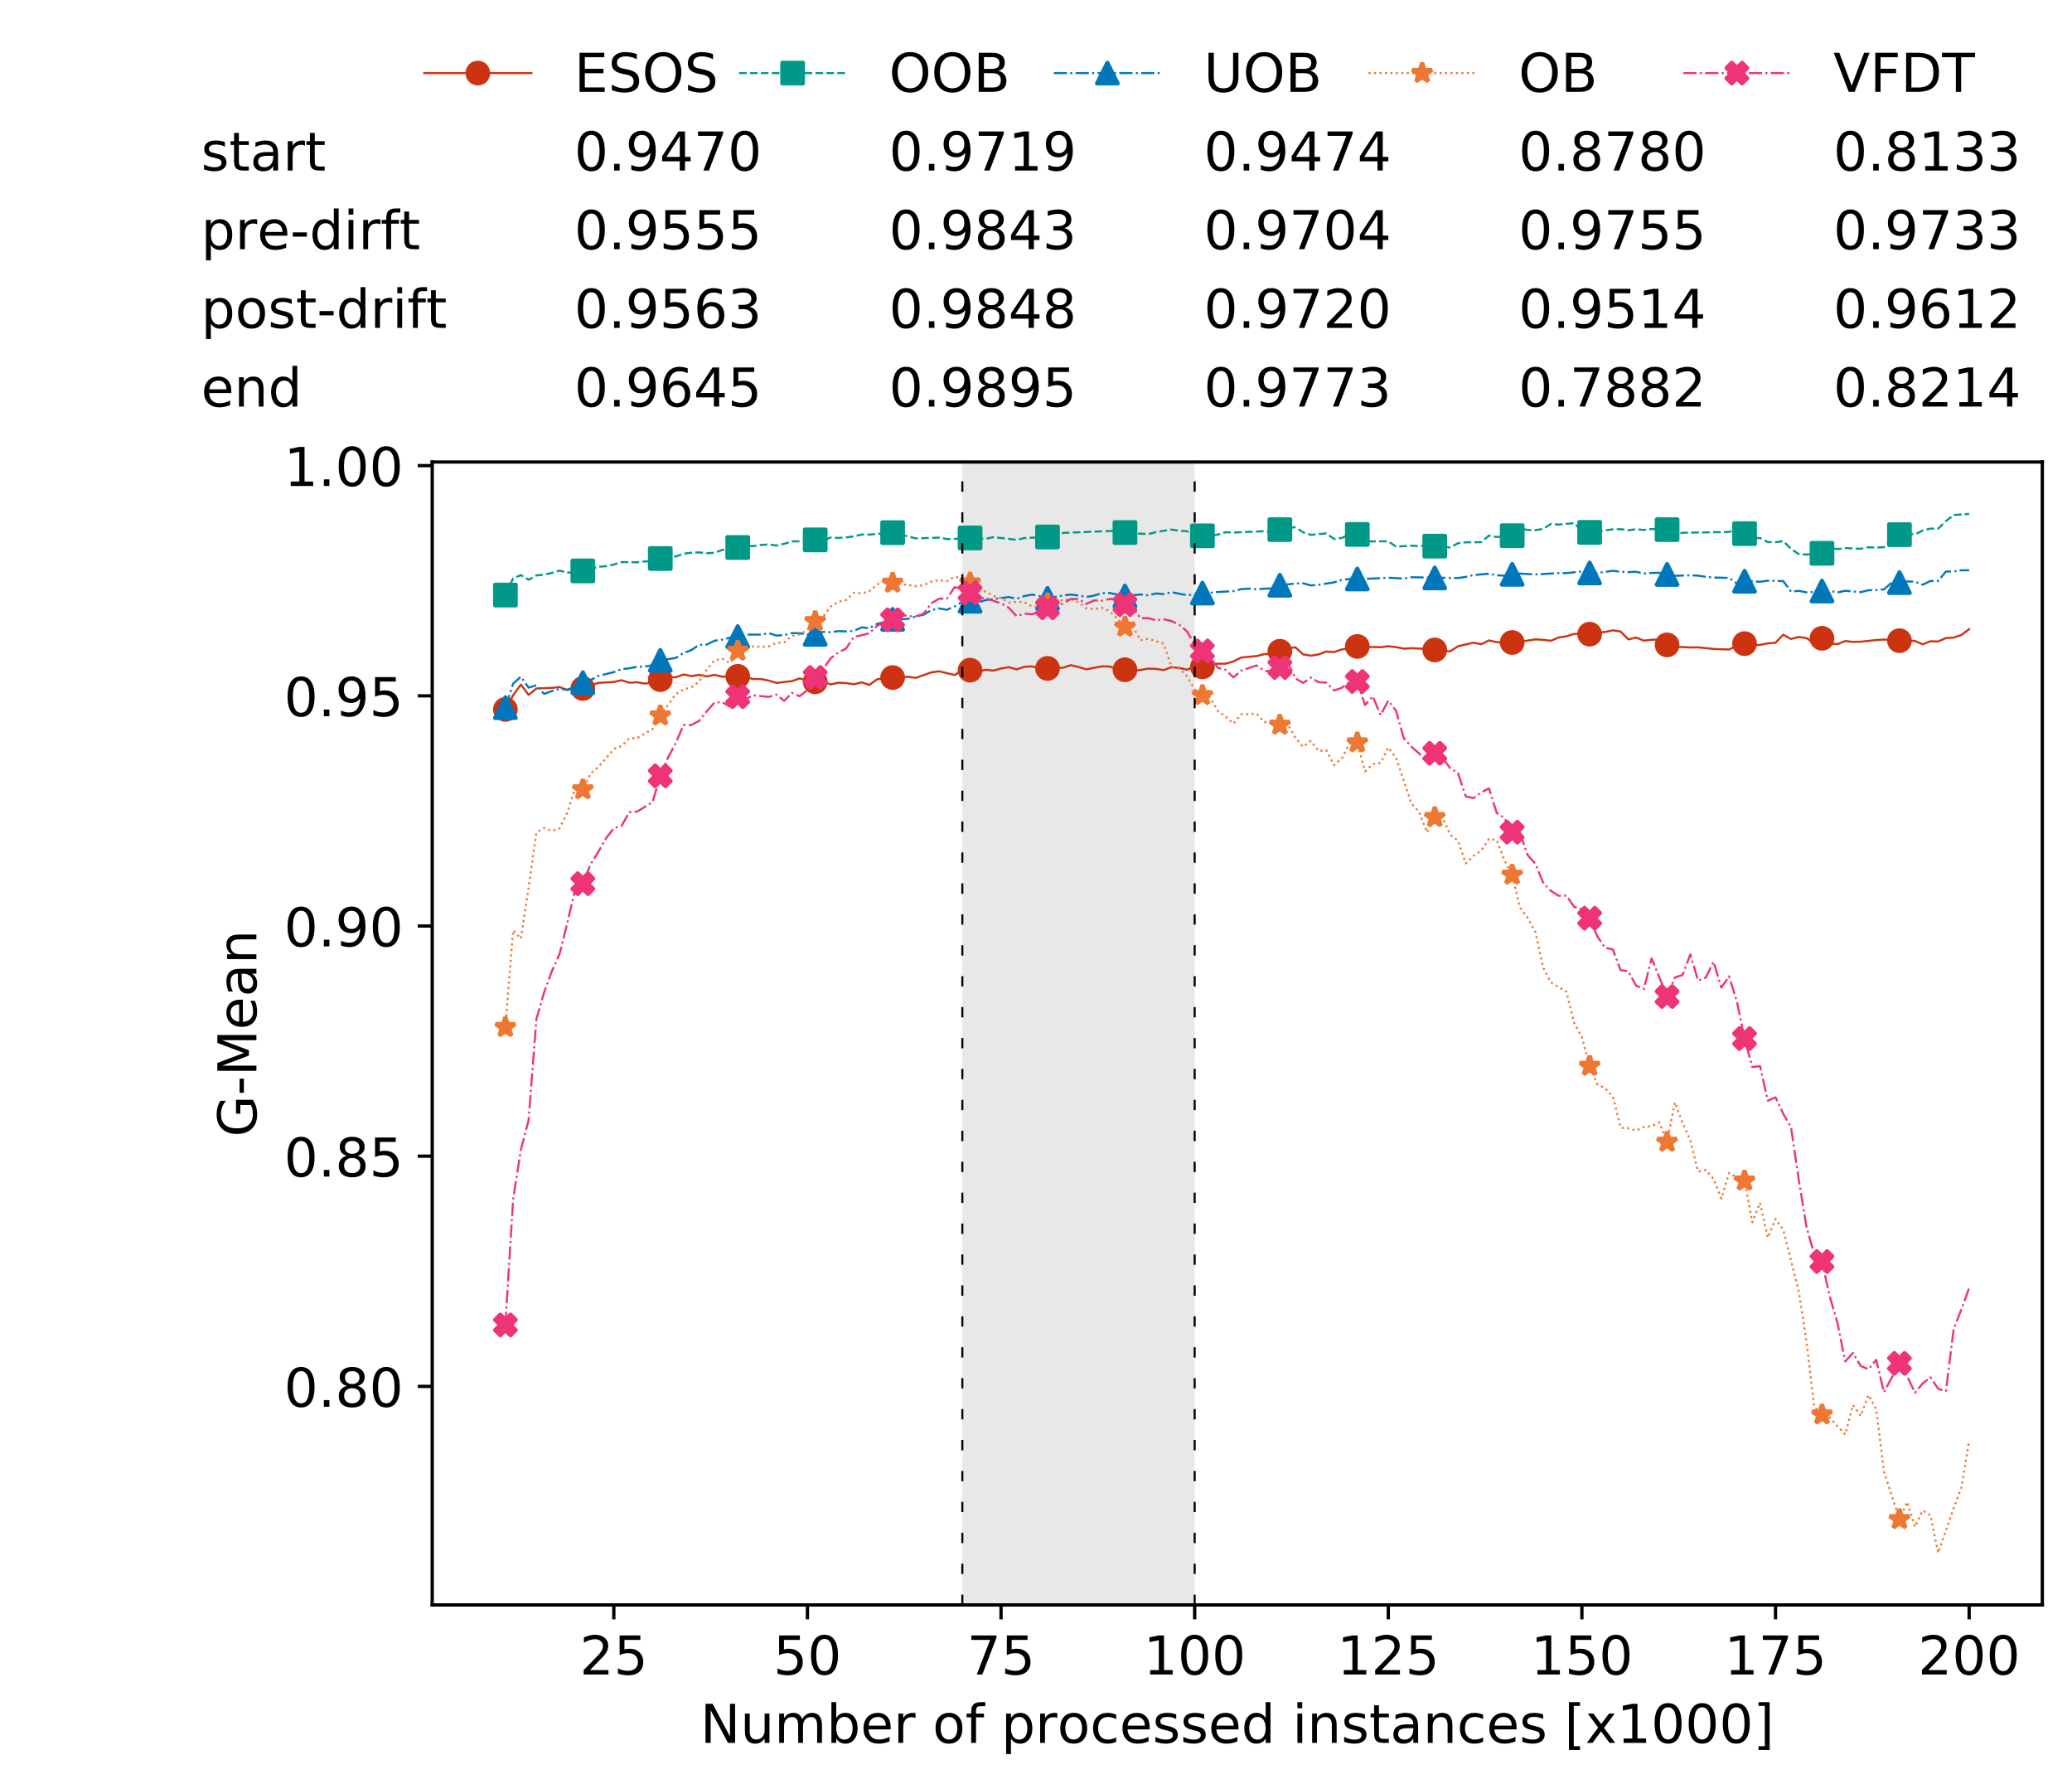 <?xml version="1.0" encoding="utf-8" standalone="no"?>
<!DOCTYPE svg PUBLIC "-//W3C//DTD SVG 1.1//EN"
  "http://www.w3.org/Graphics/SVG/1.1/DTD/svg11.dtd">
<!-- Created with matplotlib (https://matplotlib.org/) -->
<svg height="432.615pt" version="1.1" viewBox="0 0 502.65 432.615" width="502.65pt" xmlns="http://www.w3.org/2000/svg" xmlns:xlink="http://www.w3.org/1999/xlink">
 <defs>
  <style type="text/css">
*{stroke-linecap:butt;stroke-linejoin:round;white-space:pre;}
  </style>
 </defs>
 <g id="figure_1">
  <g id="patch_1">
   <path d="M 0 432.615 
L 502.65 432.615 
L 502.65 0 
L 0 0 
z
" style="fill:#ffffff;"/>
  </g>
  <g id="axes_1">
   <g id="patch_2">
    <path d="M 104.85 389.252 
L 495.45 389.252 
L 495.45 112.052 
L 104.85 112.052 
z
" style="fill:#ffffff;"/>
   </g>
   <g id="patch_3">
    <path clip-path="url(#p2e5e0d3284)" d="M 289.817 389.252 
L 289.817 112.052 
L 233.453 112.052 
L 233.453 389.252 
z
" style="fill:#d3d3d3;opacity:0.5;"/>
   </g>
   <g id="matplotlib.axis_1">
    <g id="xtick_1">
     <g id="line2d_1">
      <defs>
       <path d="M 0 0 
L 0 3.5 
" id="m4bab2d4b2d" style="stroke:#000000;stroke-width:0.8;"/>
      </defs>
      <g>
       <use style="stroke:#000000;stroke-width:0.8;" x="148.908" xlink:href="#m4bab2d4b2d" y="389.252"/>
      </g>
     </g>
     <g id="text_1">
      <!-- 25 -->
      <defs>
       <path d="M 19.188 8.297 
L 53.609 8.297 
L 53.609 0 
L 7.328 0 
L 7.328 8.297 
Q 12.938 14.109 22.625 23.891 
Q 32.328 33.688 34.812 36.531 
Q 39.547 41.844 41.422 45.531 
Q 43.312 49.219 43.312 52.781 
Q 43.312 58.594 39.234 62.25 
Q 35.156 65.922 28.609 65.922 
Q 23.969 65.922 18.812 64.312 
Q 13.672 62.703 7.812 59.422 
L 7.812 69.391 
Q 13.766 71.781 18.938 73 
Q 24.125 74.219 28.422 74.219 
Q 39.75 74.219 46.484 68.547 
Q 53.219 62.891 53.219 53.422 
Q 53.219 48.922 51.531 44.891 
Q 49.859 40.875 45.406 35.406 
Q 44.188 33.984 37.641 27.219 
Q 31.109 20.453 19.188 8.297 
z
" id="DejaVuSans-50"/>
       <path d="M 10.797 72.906 
L 49.516 72.906 
L 49.516 64.594 
L 19.828 64.594 
L 19.828 46.734 
Q 21.969 47.469 24.109 47.828 
Q 26.266 48.188 28.422 48.188 
Q 40.625 48.188 47.75 41.5 
Q 54.891 34.812 54.891 23.391 
Q 54.891 11.625 47.562 5.094 
Q 40.234 -1.422 26.906 -1.422 
Q 22.312 -1.422 17.547 -0.641 
Q 12.797 0.141 7.719 1.703 
L 7.719 11.625 
Q 12.109 9.234 16.797 8.062 
Q 21.484 6.891 26.703 6.891 
Q 35.156 6.891 40.078 11.328 
Q 45.016 15.766 45.016 23.391 
Q 45.016 31 40.078 35.438 
Q 35.156 39.891 26.703 39.891 
Q 22.75 39.891 18.812 39.016 
Q 14.891 38.141 10.797 36.281 
z
" id="DejaVuSans-53"/>
      </defs>
      <g transform="translate(140.636 406.13)scale(0.13 -0.13)">
       <use xlink:href="#DejaVuSans-50"/>
       <use x="63.623" xlink:href="#DejaVuSans-53"/>
      </g>
     </g>
    </g>
    <g id="xtick_2">
     <g id="line2d_2">
      <g>
       <use style="stroke:#000000;stroke-width:0.8;" x="195.877" xlink:href="#m4bab2d4b2d" y="389.252"/>
      </g>
     </g>
     <g id="text_2">
      <!-- 50 -->
      <defs>
       <path d="M 31.781 66.406 
Q 24.172 66.406 20.328 58.906 
Q 16.5 51.422 16.5 36.375 
Q 16.5 21.391 20.328 13.891 
Q 24.172 6.391 31.781 6.391 
Q 39.453 6.391 43.281 13.891 
Q 47.125 21.391 47.125 36.375 
Q 47.125 51.422 43.281 58.906 
Q 39.453 66.406 31.781 66.406 
z
M 31.781 74.219 
Q 44.047 74.219 50.516 64.516 
Q 56.984 54.828 56.984 36.375 
Q 56.984 17.969 50.516 8.266 
Q 44.047 -1.422 31.781 -1.422 
Q 19.531 -1.422 13.062 8.266 
Q 6.594 17.969 6.594 36.375 
Q 6.594 54.828 13.062 64.516 
Q 19.531 74.219 31.781 74.219 
z
" id="DejaVuSans-48"/>
      </defs>
      <g transform="translate(187.606 406.13)scale(0.13 -0.13)">
       <use xlink:href="#DejaVuSans-53"/>
       <use x="63.623" xlink:href="#DejaVuSans-48"/>
      </g>
     </g>
    </g>
    <g id="xtick_3">
     <g id="line2d_3">
      <g>
       <use style="stroke:#000000;stroke-width:0.8;" x="242.847" xlink:href="#m4bab2d4b2d" y="389.252"/>
      </g>
     </g>
     <g id="text_3">
      <!-- 75 -->
      <defs>
       <path d="M 8.203 72.906 
L 55.078 72.906 
L 55.078 68.703 
L 28.609 0 
L 18.312 0 
L 43.219 64.594 
L 8.203 64.594 
z
" id="DejaVuSans-55"/>
      </defs>
      <g transform="translate(234.576 406.13)scale(0.13 -0.13)">
       <use xlink:href="#DejaVuSans-55"/>
       <use x="63.623" xlink:href="#DejaVuSans-53"/>
      </g>
     </g>
    </g>
    <g id="xtick_4">
     <g id="line2d_4">
      <g>
       <use style="stroke:#000000;stroke-width:0.8;" x="289.817" xlink:href="#m4bab2d4b2d" y="389.252"/>
      </g>
     </g>
     <g id="text_4">
      <!-- 100 -->
      <defs>
       <path d="M 12.406 8.297 
L 28.516 8.297 
L 28.516 63.922 
L 10.984 60.406 
L 10.984 69.391 
L 28.422 72.906 
L 38.281 72.906 
L 38.281 8.297 
L 54.391 8.297 
L 54.391 0 
L 12.406 0 
z
" id="DejaVuSans-49"/>
      </defs>
      <g transform="translate(277.41 406.13)scale(0.13 -0.13)">
       <use xlink:href="#DejaVuSans-49"/>
       <use x="63.623" xlink:href="#DejaVuSans-48"/>
       <use x="127.246" xlink:href="#DejaVuSans-48"/>
      </g>
     </g>
    </g>
    <g id="xtick_5">
     <g id="line2d_5">
      <g>
       <use style="stroke:#000000;stroke-width:0.8;" x="336.786" xlink:href="#m4bab2d4b2d" y="389.252"/>
      </g>
     </g>
     <g id="text_5">
      <!-- 125 -->
      <g transform="translate(324.379 406.13)scale(0.13 -0.13)">
       <use xlink:href="#DejaVuSans-49"/>
       <use x="63.623" xlink:href="#DejaVuSans-50"/>
       <use x="127.246" xlink:href="#DejaVuSans-53"/>
      </g>
     </g>
    </g>
    <g id="xtick_6">
     <g id="line2d_6">
      <g>
       <use style="stroke:#000000;stroke-width:0.8;" x="383.756" xlink:href="#m4bab2d4b2d" y="389.252"/>
      </g>
     </g>
     <g id="text_6">
      <!-- 150 -->
      <g transform="translate(371.349 406.13)scale(0.13 -0.13)">
       <use xlink:href="#DejaVuSans-49"/>
       <use x="63.623" xlink:href="#DejaVuSans-53"/>
       <use x="127.246" xlink:href="#DejaVuSans-48"/>
      </g>
     </g>
    </g>
    <g id="xtick_7">
     <g id="line2d_7">
      <g>
       <use style="stroke:#000000;stroke-width:0.8;" x="430.726" xlink:href="#m4bab2d4b2d" y="389.252"/>
      </g>
     </g>
     <g id="text_7">
      <!-- 175 -->
      <g transform="translate(418.319 406.13)scale(0.13 -0.13)">
       <use xlink:href="#DejaVuSans-49"/>
       <use x="63.623" xlink:href="#DejaVuSans-55"/>
       <use x="127.246" xlink:href="#DejaVuSans-53"/>
      </g>
     </g>
    </g>
    <g id="xtick_8">
     <g id="line2d_8">
      <g>
       <use style="stroke:#000000;stroke-width:0.8;" x="477.695" xlink:href="#m4bab2d4b2d" y="389.252"/>
      </g>
     </g>
     <g id="text_8">
      <!-- 200 -->
      <g transform="translate(465.289 406.13)scale(0.13 -0.13)">
       <use xlink:href="#DejaVuSans-50"/>
       <use x="63.623" xlink:href="#DejaVuSans-48"/>
       <use x="127.246" xlink:href="#DejaVuSans-48"/>
      </g>
     </g>
    </g>
    <g id="text_9">
     <!-- Number of processed instances [x1000] -->
     <defs>
      <path d="M 9.812 72.906 
L 23.094 72.906 
L 55.422 11.922 
L 55.422 72.906 
L 64.984 72.906 
L 64.984 0 
L 51.703 0 
L 19.391 60.984 
L 19.391 0 
L 9.812 0 
z
" id="DejaVuSans-78"/>
      <path d="M 8.5 21.578 
L 8.5 54.688 
L 17.484 54.688 
L 17.484 21.922 
Q 17.484 14.156 20.5 10.266 
Q 23.531 6.391 29.594 6.391 
Q 36.859 6.391 41.078 11.031 
Q 45.312 15.672 45.312 23.688 
L 45.312 54.688 
L 54.297 54.688 
L 54.297 0 
L 45.312 0 
L 45.312 8.406 
Q 42.047 3.422 37.719 1 
Q 33.406 -1.422 27.688 -1.422 
Q 18.266 -1.422 13.375 4.438 
Q 8.5 10.297 8.5 21.578 
z
M 31.109 56 
z
" id="DejaVuSans-117"/>
      <path d="M 52 44.188 
Q 55.375 50.25 60.062 53.125 
Q 64.75 56 71.094 56 
Q 79.641 56 84.281 50.016 
Q 88.922 44.047 88.922 33.016 
L 88.922 0 
L 79.891 0 
L 79.891 32.719 
Q 79.891 40.578 77.094 44.375 
Q 74.312 48.188 68.609 48.188 
Q 61.625 48.188 57.562 43.547 
Q 53.516 38.922 53.516 30.906 
L 53.516 0 
L 44.484 0 
L 44.484 32.719 
Q 44.484 40.625 41.703 44.406 
Q 38.922 48.188 33.109 48.188 
Q 26.219 48.188 22.156 43.531 
Q 18.109 38.875 18.109 30.906 
L 18.109 0 
L 9.078 0 
L 9.078 54.688 
L 18.109 54.688 
L 18.109 46.188 
Q 21.188 51.219 25.484 53.609 
Q 29.781 56 35.688 56 
Q 41.656 56 45.828 52.969 
Q 50 49.953 52 44.188 
z
" id="DejaVuSans-109"/>
      <path d="M 48.688 27.297 
Q 48.688 37.203 44.609 42.844 
Q 40.531 48.484 33.406 48.484 
Q 26.266 48.484 22.188 42.844 
Q 18.109 37.203 18.109 27.297 
Q 18.109 17.391 22.188 11.75 
Q 26.266 6.109 33.406 6.109 
Q 40.531 6.109 44.609 11.75 
Q 48.688 17.391 48.688 27.297 
z
M 18.109 46.391 
Q 20.953 51.266 25.266 53.625 
Q 29.594 56 35.594 56 
Q 45.562 56 51.781 48.094 
Q 58.016 40.188 58.016 27.297 
Q 58.016 14.406 51.781 6.484 
Q 45.562 -1.422 35.594 -1.422 
Q 29.594 -1.422 25.266 0.953 
Q 20.953 3.328 18.109 8.203 
L 18.109 0 
L 9.078 0 
L 9.078 75.984 
L 18.109 75.984 
z
" id="DejaVuSans-98"/>
      <path d="M 56.203 29.594 
L 56.203 25.203 
L 14.891 25.203 
Q 15.484 15.922 20.484 11.062 
Q 25.484 6.203 34.422 6.203 
Q 39.594 6.203 44.453 7.469 
Q 49.312 8.734 54.109 11.281 
L 54.109 2.781 
Q 49.266 0.734 44.188 -0.344 
Q 39.109 -1.422 33.891 -1.422 
Q 20.797 -1.422 13.156 6.188 
Q 5.516 13.812 5.516 26.812 
Q 5.516 40.234 12.766 48.109 
Q 20.016 56 32.328 56 
Q 43.359 56 49.781 48.891 
Q 56.203 41.797 56.203 29.594 
z
M 47.219 32.234 
Q 47.125 39.594 43.094 43.984 
Q 39.062 48.391 32.422 48.391 
Q 24.906 48.391 20.391 44.141 
Q 15.875 39.891 15.188 32.172 
z
" id="DejaVuSans-101"/>
      <path d="M 41.109 46.297 
Q 39.594 47.172 37.812 47.578 
Q 36.031 48 33.891 48 
Q 26.266 48 22.188 43.047 
Q 18.109 38.094 18.109 28.812 
L 18.109 0 
L 9.078 0 
L 9.078 54.688 
L 18.109 54.688 
L 18.109 46.188 
Q 20.953 51.172 25.484 53.578 
Q 30.031 56 36.531 56 
Q 37.453 56 38.578 55.875 
Q 39.703 55.766 41.062 55.516 
z
" id="DejaVuSans-114"/>
      <path id="DejaVuSans-32"/>
      <path d="M 30.609 48.391 
Q 23.391 48.391 19.188 42.75 
Q 14.984 37.109 14.984 27.297 
Q 14.984 17.484 19.156 11.844 
Q 23.344 6.203 30.609 6.203 
Q 37.797 6.203 41.984 11.859 
Q 46.188 17.531 46.188 27.297 
Q 46.188 37.016 41.984 42.703 
Q 37.797 48.391 30.609 48.391 
z
M 30.609 56 
Q 42.328 56 49.016 48.375 
Q 55.719 40.766 55.719 27.297 
Q 55.719 13.875 49.016 6.219 
Q 42.328 -1.422 30.609 -1.422 
Q 18.844 -1.422 12.172 6.219 
Q 5.516 13.875 5.516 27.297 
Q 5.516 40.766 12.172 48.375 
Q 18.844 56 30.609 56 
z
" id="DejaVuSans-111"/>
      <path d="M 37.109 75.984 
L 37.109 68.5 
L 28.516 68.5 
Q 23.688 68.5 21.797 66.547 
Q 19.922 64.594 19.922 59.516 
L 19.922 54.688 
L 34.719 54.688 
L 34.719 47.703 
L 19.922 47.703 
L 19.922 0 
L 10.891 0 
L 10.891 47.703 
L 2.297 47.703 
L 2.297 54.688 
L 10.891 54.688 
L 10.891 58.5 
Q 10.891 67.625 15.141 71.797 
Q 19.391 75.984 28.609 75.984 
z
" id="DejaVuSans-102"/>
      <path d="M 18.109 8.203 
L 18.109 -20.797 
L 9.078 -20.797 
L 9.078 54.688 
L 18.109 54.688 
L 18.109 46.391 
Q 20.953 51.266 25.266 53.625 
Q 29.594 56 35.594 56 
Q 45.562 56 51.781 48.094 
Q 58.016 40.188 58.016 27.297 
Q 58.016 14.406 51.781 6.484 
Q 45.562 -1.422 35.594 -1.422 
Q 29.594 -1.422 25.266 0.953 
Q 20.953 3.328 18.109 8.203 
z
M 48.688 27.297 
Q 48.688 37.203 44.609 42.844 
Q 40.531 48.484 33.406 48.484 
Q 26.266 48.484 22.188 42.844 
Q 18.109 37.203 18.109 27.297 
Q 18.109 17.391 22.188 11.75 
Q 26.266 6.109 33.406 6.109 
Q 40.531 6.109 44.609 11.75 
Q 48.688 17.391 48.688 27.297 
z
" id="DejaVuSans-112"/>
      <path d="M 48.781 52.594 
L 48.781 44.188 
Q 44.969 46.297 41.141 47.344 
Q 37.312 48.391 33.406 48.391 
Q 24.656 48.391 19.812 42.844 
Q 14.984 37.312 14.984 27.297 
Q 14.984 17.281 19.812 11.734 
Q 24.656 6.203 33.406 6.203 
Q 37.312 6.203 41.141 7.25 
Q 44.969 8.297 48.781 10.406 
L 48.781 2.094 
Q 45.016 0.344 40.984 -0.531 
Q 36.969 -1.422 32.422 -1.422 
Q 20.062 -1.422 12.781 6.344 
Q 5.516 14.109 5.516 27.297 
Q 5.516 40.672 12.859 48.328 
Q 20.219 56 33.016 56 
Q 37.156 56 41.109 55.141 
Q 45.062 54.297 48.781 52.594 
z
" id="DejaVuSans-99"/>
      <path d="M 44.281 53.078 
L 44.281 44.578 
Q 40.484 46.531 36.375 47.5 
Q 32.281 48.484 27.875 48.484 
Q 21.188 48.484 17.844 46.438 
Q 14.5 44.391 14.5 40.281 
Q 14.5 37.156 16.891 35.375 
Q 19.281 33.594 26.516 31.984 
L 29.594 31.297 
Q 39.156 29.25 43.188 25.516 
Q 47.219 21.781 47.219 15.094 
Q 47.219 7.469 41.188 3.016 
Q 35.156 -1.422 24.609 -1.422 
Q 20.219 -1.422 15.453 -0.562 
Q 10.688 0.297 5.422 2 
L 5.422 11.281 
Q 10.406 8.688 15.234 7.391 
Q 20.062 6.109 24.812 6.109 
Q 31.156 6.109 34.562 8.281 
Q 37.984 10.453 37.984 14.406 
Q 37.984 18.062 35.516 20.016 
Q 33.062 21.969 24.703 23.781 
L 21.578 24.516 
Q 13.234 26.266 9.516 29.906 
Q 5.812 33.547 5.812 39.891 
Q 5.812 47.609 11.281 51.797 
Q 16.75 56 26.812 56 
Q 31.781 56 36.172 55.266 
Q 40.578 54.547 44.281 53.078 
z
" id="DejaVuSans-115"/>
      <path d="M 45.406 46.391 
L 45.406 75.984 
L 54.391 75.984 
L 54.391 0 
L 45.406 0 
L 45.406 8.203 
Q 42.578 3.328 38.25 0.953 
Q 33.938 -1.422 27.875 -1.422 
Q 17.969 -1.422 11.734 6.484 
Q 5.516 14.406 5.516 27.297 
Q 5.516 40.188 11.734 48.094 
Q 17.969 56 27.875 56 
Q 33.938 56 38.25 53.625 
Q 42.578 51.266 45.406 46.391 
z
M 14.797 27.297 
Q 14.797 17.391 18.875 11.75 
Q 22.953 6.109 30.078 6.109 
Q 37.203 6.109 41.297 11.75 
Q 45.406 17.391 45.406 27.297 
Q 45.406 37.203 41.297 42.844 
Q 37.203 48.484 30.078 48.484 
Q 22.953 48.484 18.875 42.844 
Q 14.797 37.203 14.797 27.297 
z
" id="DejaVuSans-100"/>
      <path d="M 9.422 54.688 
L 18.406 54.688 
L 18.406 0 
L 9.422 0 
z
M 9.422 75.984 
L 18.406 75.984 
L 18.406 64.594 
L 9.422 64.594 
z
" id="DejaVuSans-105"/>
      <path d="M 54.891 33.016 
L 54.891 0 
L 45.906 0 
L 45.906 32.719 
Q 45.906 40.484 42.875 44.328 
Q 39.844 48.188 33.797 48.188 
Q 26.516 48.188 22.312 43.547 
Q 18.109 38.922 18.109 30.906 
L 18.109 0 
L 9.078 0 
L 9.078 54.688 
L 18.109 54.688 
L 18.109 46.188 
Q 21.344 51.125 25.703 53.562 
Q 30.078 56 35.797 56 
Q 45.219 56 50.047 50.172 
Q 54.891 44.344 54.891 33.016 
z
" id="DejaVuSans-110"/>
      <path d="M 18.312 70.219 
L 18.312 54.688 
L 36.812 54.688 
L 36.812 47.703 
L 18.312 47.703 
L 18.312 18.016 
Q 18.312 11.328 20.141 9.422 
Q 21.969 7.516 27.594 7.516 
L 36.812 7.516 
L 36.812 0 
L 27.594 0 
Q 17.188 0 13.234 3.875 
Q 9.281 7.766 9.281 18.016 
L 9.281 47.703 
L 2.688 47.703 
L 2.688 54.688 
L 9.281 54.688 
L 9.281 70.219 
z
" id="DejaVuSans-116"/>
      <path d="M 34.281 27.484 
Q 23.391 27.484 19.188 25 
Q 14.984 22.516 14.984 16.5 
Q 14.984 11.719 18.141 8.906 
Q 21.297 6.109 26.703 6.109 
Q 34.188 6.109 38.703 11.406 
Q 43.219 16.703 43.219 25.484 
L 43.219 27.484 
z
M 52.203 31.203 
L 52.203 0 
L 43.219 0 
L 43.219 8.297 
Q 40.141 3.328 35.547 0.953 
Q 30.953 -1.422 24.312 -1.422 
Q 15.922 -1.422 10.953 3.297 
Q 6 8.016 6 15.922 
Q 6 25.141 12.172 29.828 
Q 18.359 34.516 30.609 34.516 
L 43.219 34.516 
L 43.219 35.406 
Q 43.219 41.609 39.141 45 
Q 35.062 48.391 27.688 48.391 
Q 23 48.391 18.547 47.266 
Q 14.109 46.141 10.016 43.891 
L 10.016 52.203 
Q 14.938 54.109 19.578 55.047 
Q 24.219 56 28.609 56 
Q 40.484 56 46.344 49.844 
Q 52.203 43.703 52.203 31.203 
z
" id="DejaVuSans-97"/>
      <path d="M 8.594 75.984 
L 29.297 75.984 
L 29.297 69 
L 17.578 69 
L 17.578 -6.203 
L 29.297 -6.203 
L 29.297 -13.188 
L 8.594 -13.188 
z
" id="DejaVuSans-91"/>
      <path d="M 54.891 54.688 
L 35.109 28.078 
L 55.906 0 
L 45.312 0 
L 29.391 21.484 
L 13.484 0 
L 2.875 0 
L 24.125 28.609 
L 4.688 54.688 
L 15.281 54.688 
L 29.781 35.203 
L 44.281 54.688 
z
" id="DejaVuSans-120"/>
      <path d="M 30.422 75.984 
L 30.422 -13.188 
L 9.719 -13.188 
L 9.719 -6.203 
L 21.391 -6.203 
L 21.391 69 
L 9.719 69 
L 9.719 75.984 
z
" id="DejaVuSans-93"/>
     </defs>
     <g transform="translate(169.881 422.711)scale(0.13 -0.13)">
      <use xlink:href="#DejaVuSans-78"/>
      <use x="74.805" xlink:href="#DejaVuSans-117"/>
      <use x="138.184" xlink:href="#DejaVuSans-109"/>
      <use x="235.596" xlink:href="#DejaVuSans-98"/>
      <use x="299.072" xlink:href="#DejaVuSans-101"/>
      <use x="360.596" xlink:href="#DejaVuSans-114"/>
      <use x="401.709" xlink:href="#DejaVuSans-32"/>
      <use x="433.496" xlink:href="#DejaVuSans-111"/>
      <use x="494.678" xlink:href="#DejaVuSans-102"/>
      <use x="529.883" xlink:href="#DejaVuSans-32"/>
      <use x="561.67" xlink:href="#DejaVuSans-112"/>
      <use x="625.146" xlink:href="#DejaVuSans-114"/>
      <use x="666.229" xlink:href="#DejaVuSans-111"/>
      <use x="727.41" xlink:href="#DejaVuSans-99"/>
      <use x="782.391" xlink:href="#DejaVuSans-101"/>
      <use x="843.914" xlink:href="#DejaVuSans-115"/>
      <use x="896.014" xlink:href="#DejaVuSans-115"/>
      <use x="948.113" xlink:href="#DejaVuSans-101"/>
      <use x="1009.637" xlink:href="#DejaVuSans-100"/>
      <use x="1073.113" xlink:href="#DejaVuSans-32"/>
      <use x="1104.9" xlink:href="#DejaVuSans-105"/>
      <use x="1132.684" xlink:href="#DejaVuSans-110"/>
      <use x="1196.062" xlink:href="#DejaVuSans-115"/>
      <use x="1248.162" xlink:href="#DejaVuSans-116"/>
      <use x="1287.371" xlink:href="#DejaVuSans-97"/>
      <use x="1348.65" xlink:href="#DejaVuSans-110"/>
      <use x="1412.029" xlink:href="#DejaVuSans-99"/>
      <use x="1467.01" xlink:href="#DejaVuSans-101"/>
      <use x="1528.533" xlink:href="#DejaVuSans-115"/>
      <use x="1580.633" xlink:href="#DejaVuSans-32"/>
      <use x="1612.42" xlink:href="#DejaVuSans-91"/>
      <use x="1651.434" xlink:href="#DejaVuSans-120"/>
      <use x="1710.613" xlink:href="#DejaVuSans-49"/>
      <use x="1774.236" xlink:href="#DejaVuSans-48"/>
      <use x="1837.859" xlink:href="#DejaVuSans-48"/>
      <use x="1901.482" xlink:href="#DejaVuSans-48"/>
      <use x="1965.105" xlink:href="#DejaVuSans-93"/>
     </g>
    </g>
   </g>
   <g id="matplotlib.axis_2">
    <g id="ytick_1">
     <g id="line2d_9">
      <defs>
       <path d="M 0 0 
L -3.5 0 
" id="m1894f2fc8a" style="stroke:#000000;stroke-width:0.8;"/>
      </defs>
      <g>
       <use style="stroke:#000000;stroke-width:0.8;" x="104.85" xlink:href="#m1894f2fc8a" y="336.244"/>
      </g>
     </g>
     <g id="text_10">
      <!-- 0.80 -->
      <defs>
       <path d="M 10.688 12.406 
L 21 12.406 
L 21 0 
L 10.688 0 
z
" id="DejaVuSans-46"/>
       <path d="M 31.781 34.625 
Q 24.75 34.625 20.719 30.859 
Q 16.703 27.094 16.703 20.516 
Q 16.703 13.922 20.719 10.156 
Q 24.75 6.391 31.781 6.391 
Q 38.812 6.391 42.859 10.172 
Q 46.922 13.969 46.922 20.516 
Q 46.922 27.094 42.891 30.859 
Q 38.875 34.625 31.781 34.625 
z
M 21.922 38.812 
Q 15.578 40.375 12.031 44.719 
Q 8.5 49.078 8.5 55.328 
Q 8.5 64.062 14.719 69.141 
Q 20.953 74.219 31.781 74.219 
Q 42.672 74.219 48.875 69.141 
Q 55.078 64.062 55.078 55.328 
Q 55.078 49.078 51.531 44.719 
Q 48 40.375 41.703 38.812 
Q 48.828 37.156 52.797 32.312 
Q 56.781 27.484 56.781 20.516 
Q 56.781 9.906 50.312 4.234 
Q 43.844 -1.422 31.781 -1.422 
Q 19.734 -1.422 13.25 4.234 
Q 6.781 9.906 6.781 20.516 
Q 6.781 27.484 10.781 32.312 
Q 14.797 37.156 21.922 38.812 
z
M 18.312 54.391 
Q 18.312 48.734 21.844 45.562 
Q 25.391 42.391 31.781 42.391 
Q 38.141 42.391 41.719 45.562 
Q 45.312 48.734 45.312 54.391 
Q 45.312 60.062 41.719 63.234 
Q 38.141 66.406 31.781 66.406 
Q 25.391 66.406 21.844 63.234 
Q 18.312 60.062 18.312 54.391 
z
" id="DejaVuSans-56"/>
      </defs>
      <g transform="translate(68.905 341.183)scale(0.13 -0.13)">
       <use xlink:href="#DejaVuSans-48"/>
       <use x="63.623" xlink:href="#DejaVuSans-46"/>
       <use x="95.41" xlink:href="#DejaVuSans-56"/>
       <use x="159.033" xlink:href="#DejaVuSans-48"/>
      </g>
     </g>
    </g>
    <g id="ytick_2">
     <g id="line2d_10">
      <g>
       <use style="stroke:#000000;stroke-width:0.8;" x="104.85" xlink:href="#m1894f2fc8a" y="280.416"/>
      </g>
     </g>
     <g id="text_11">
      <!-- 0.85 -->
      <g transform="translate(68.905 285.355)scale(0.13 -0.13)">
       <use xlink:href="#DejaVuSans-48"/>
       <use x="63.623" xlink:href="#DejaVuSans-46"/>
       <use x="95.41" xlink:href="#DejaVuSans-56"/>
       <use x="159.033" xlink:href="#DejaVuSans-53"/>
      </g>
     </g>
    </g>
    <g id="ytick_3">
     <g id="line2d_11">
      <g>
       <use style="stroke:#000000;stroke-width:0.8;" x="104.85" xlink:href="#m1894f2fc8a" y="224.589"/>
      </g>
     </g>
     <g id="text_12">
      <!-- 0.90 -->
      <defs>
       <path d="M 10.984 1.516 
L 10.984 10.5 
Q 14.703 8.734 18.5 7.812 
Q 22.312 6.891 25.984 6.891 
Q 35.75 6.891 40.891 13.453 
Q 46.047 20.016 46.781 33.406 
Q 43.953 29.203 39.594 26.953 
Q 35.25 24.703 29.984 24.703 
Q 19.047 24.703 12.672 31.312 
Q 6.297 37.938 6.297 49.422 
Q 6.297 60.641 12.938 67.422 
Q 19.578 74.219 30.609 74.219 
Q 43.266 74.219 49.922 64.516 
Q 56.594 54.828 56.594 36.375 
Q 56.594 19.141 48.406 8.859 
Q 40.234 -1.422 26.422 -1.422 
Q 22.703 -1.422 18.891 -0.688 
Q 15.094 0.047 10.984 1.516 
z
M 30.609 32.422 
Q 37.25 32.422 41.125 36.953 
Q 45.016 41.5 45.016 49.422 
Q 45.016 57.281 41.125 61.844 
Q 37.25 66.406 30.609 66.406 
Q 23.969 66.406 20.094 61.844 
Q 16.219 57.281 16.219 49.422 
Q 16.219 41.5 20.094 36.953 
Q 23.969 32.422 30.609 32.422 
z
" id="DejaVuSans-57"/>
      </defs>
      <g transform="translate(68.905 229.528)scale(0.13 -0.13)">
       <use xlink:href="#DejaVuSans-48"/>
       <use x="63.623" xlink:href="#DejaVuSans-46"/>
       <use x="95.41" xlink:href="#DejaVuSans-57"/>
       <use x="159.033" xlink:href="#DejaVuSans-48"/>
      </g>
     </g>
    </g>
    <g id="ytick_4">
     <g id="line2d_12">
      <g>
       <use style="stroke:#000000;stroke-width:0.8;" x="104.85" xlink:href="#m1894f2fc8a" y="168.761"/>
      </g>
     </g>
     <g id="text_13">
      <!-- 0.95 -->
      <g transform="translate(68.905 173.7)scale(0.13 -0.13)">
       <use xlink:href="#DejaVuSans-48"/>
       <use x="63.623" xlink:href="#DejaVuSans-46"/>
       <use x="95.41" xlink:href="#DejaVuSans-57"/>
       <use x="159.033" xlink:href="#DejaVuSans-53"/>
      </g>
     </g>
    </g>
    <g id="ytick_5">
     <g id="line2d_13">
      <g>
       <use style="stroke:#000000;stroke-width:0.8;" x="104.85" xlink:href="#m1894f2fc8a" y="112.933"/>
      </g>
     </g>
     <g id="text_14">
      <!-- 1.00 -->
      <g transform="translate(68.905 117.872)scale(0.13 -0.13)">
       <use xlink:href="#DejaVuSans-49"/>
       <use x="63.623" xlink:href="#DejaVuSans-46"/>
       <use x="95.41" xlink:href="#DejaVuSans-48"/>
       <use x="159.033" xlink:href="#DejaVuSans-48"/>
      </g>
     </g>
    </g>
    <g id="text_15">
     <!-- G-Mean -->
     <defs>
      <path d="M 59.516 10.406 
L 59.516 29.984 
L 43.406 29.984 
L 43.406 38.094 
L 69.281 38.094 
L 69.281 6.781 
Q 63.578 2.734 56.688 0.656 
Q 49.812 -1.422 42 -1.422 
Q 24.906 -1.422 15.25 8.562 
Q 5.609 18.562 5.609 36.375 
Q 5.609 54.25 15.25 64.234 
Q 24.906 74.219 42 74.219 
Q 49.125 74.219 55.547 72.453 
Q 61.969 70.703 67.391 67.281 
L 67.391 56.781 
Q 61.922 61.422 55.766 63.766 
Q 49.609 66.109 42.828 66.109 
Q 29.438 66.109 22.719 58.641 
Q 16.016 51.172 16.016 36.375 
Q 16.016 21.625 22.719 14.156 
Q 29.438 6.688 42.828 6.688 
Q 48.047 6.688 52.141 7.594 
Q 56.25 8.5 59.516 10.406 
z
" id="DejaVuSans-71"/>
      <path d="M 4.891 31.391 
L 31.203 31.391 
L 31.203 23.391 
L 4.891 23.391 
z
" id="DejaVuSans-45"/>
      <path d="M 9.812 72.906 
L 24.516 72.906 
L 43.109 23.297 
L 61.812 72.906 
L 76.516 72.906 
L 76.516 0 
L 66.891 0 
L 66.891 64.016 
L 48.094 14.016 
L 38.188 14.016 
L 19.391 64.016 
L 19.391 0 
L 9.812 0 
z
" id="DejaVuSans-77"/>
     </defs>
     <g transform="translate(62.201 275.744)rotate(-90)scale(0.13 -0.13)">
      <use xlink:href="#DejaVuSans-71"/>
      <use x="77.49" xlink:href="#DejaVuSans-45"/>
      <use x="113.574" xlink:href="#DejaVuSans-77"/>
      <use x="199.854" xlink:href="#DejaVuSans-101"/>
      <use x="261.377" xlink:href="#DejaVuSans-97"/>
      <use x="322.656" xlink:href="#DejaVuSans-110"/>
     </g>
    </g>
   </g>
   <g id="line2d_14"/>
   <g id="line2d_15"/>
   <g id="line2d_16"/>
   <g id="line2d_17"/>
   <g id="line2d_18"/>
   <g id="line2d_19">
    <path clip-path="url(#p2e5e0d3284)" d="M 122.605 172.059 
L 124.483 168.625 
L 126.362 166.035 
L 128.241 168.539 
L 130.12 166.979 
L 133.877 166.827 
L 135.756 166.645 
L 137.635 167.338 
L 139.514 166.981 
L 141.392 166.976 
L 145.15 165.623 
L 148.908 165.402 
L 150.786 164.969 
L 152.665 165.575 
L 154.544 165.472 
L 156.423 165.788 
L 158.302 165.557 
L 160.18 164.828 
L 162.059 164.253 
L 163.938 164.269 
L 165.817 163.582 
L 167.695 163.972 
L 169.574 163.684 
L 171.453 164.059 
L 173.332 163.677 
L 175.211 164.111 
L 178.968 164.036 
L 180.847 164.23 
L 182.726 164.682 
L 184.605 164.685 
L 186.483 165.068 
L 188.362 165.633 
L 192.12 165.195 
L 193.998 164.54 
L 195.877 165.062 
L 197.756 165.364 
L 199.635 165.252 
L 201.514 166.001 
L 203.392 165.578 
L 205.271 165.676 
L 207.15 165.962 
L 209.029 165.495 
L 210.908 166.12 
L 212.786 164.747 
L 214.665 164.413 
L 220.302 164.153 
L 222.18 164.4 
L 225.938 163.078 
L 227.817 162.812 
L 231.574 163.714 
L 233.453 162.588 
L 235.332 162.535 
L 237.211 162.936 
L 239.089 162.445 
L 240.968 162.643 
L 242.847 162.136 
L 244.726 161.805 
L 246.605 162.357 
L 248.483 161.726 
L 250.362 161.607 
L 252.241 162.207 
L 257.877 161.954 
L 259.756 161.327 
L 261.635 161.772 
L 263.514 162.334 
L 267.271 161.621 
L 269.15 161.646 
L 271.029 162.281 
L 274.786 162.702 
L 276.665 162.498 
L 278.544 162.154 
L 280.423 162.232 
L 282.302 162.519 
L 284.18 161.816 
L 286.059 161.999 
L 287.938 162.409 
L 289.817 161.735 
L 291.695 161.748 
L 293.574 161.235 
L 295.453 160.957 
L 297.332 160.977 
L 299.211 160.421 
L 301.089 159.481 
L 304.847 159.113 
L 306.726 158.65 
L 308.605 158.63 
L 312.362 157.317 
L 314.241 156.994 
L 316.12 158.689 
L 317.998 159.03 
L 319.877 158.722 
L 321.756 158.018 
L 323.635 158.159 
L 325.514 157.513 
L 327.392 157.263 
L 329.271 156.789 
L 334.908 156.975 
L 336.786 156.733 
L 338.665 156.953 
L 340.544 157.318 
L 342.423 157.212 
L 346.18 157.394 
L 349.938 157.871 
L 351.817 157.964 
L 353.695 156.735 
L 357.453 155.868 
L 359.332 156.25 
L 361.211 155.314 
L 363.089 155.752 
L 364.968 155.892 
L 366.847 155.829 
L 370.605 155.366 
L 372.483 155.068 
L 374.362 155.179 
L 376.241 155.409 
L 378.12 154.606 
L 379.998 154.329 
L 381.877 153.758 
L 383.756 153.693 
L 385.635 153.807 
L 387.514 153.408 
L 389.392 153.27 
L 391.271 152.877 
L 393.15 153.164 
L 395.029 155.084 
L 396.908 154.629 
L 398.786 155.386 
L 400.665 155.153 
L 402.544 155.149 
L 404.423 156.405 
L 406.302 156.835 
L 410.059 157.034 
L 411.938 157 
L 415.695 157.396 
L 419.453 157.522 
L 421.332 156.677 
L 423.211 156.099 
L 425.089 156.529 
L 426.968 156.409 
L 428.847 156.033 
L 430.726 155.889 
L 432.605 153.942 
L 434.483 154.978 
L 436.362 154.482 
L 438.241 154.774 
L 440.12 156.003 
L 441.998 154.814 
L 443.877 156.079 
L 445.756 156.225 
L 447.635 155.471 
L 449.514 155.681 
L 451.392 155.636 
L 455.15 155.227 
L 457.029 155.119 
L 464.544 155.44 
L 466.423 156.276 
L 468.302 155.53 
L 470.18 155.579 
L 472.059 154.755 
L 473.938 154.641 
L 475.817 153.997 
L 477.695 152.591 
L 477.695 152.591 
" style="fill:none;stroke:#cc3311;stroke-linecap:square;stroke-width:0.5;"/>
    <defs>
     <path d="M 0 2.5 
C 0.663 2.5 1.299 2.237 1.768 1.768 
C 2.237 1.299 2.5 0.663 2.5 0 
C 2.5 -0.663 2.237 -1.299 1.768 -1.768 
C 1.299 -2.237 0.663 -2.5 0 -2.5 
C -0.663 -2.5 -1.299 -2.237 -1.768 -1.768 
C -2.237 -1.299 -2.5 -0.663 -2.5 0 
C -2.5 0.663 -2.237 1.299 -1.768 1.768 
C -1.299 2.237 -0.663 2.5 0 2.5 
z
" id="m84e16bb490" style="stroke:#cc3311;"/>
    </defs>
    <g clip-path="url(#p2e5e0d3284)">
     <use style="fill:#cc3311;stroke:#cc3311;" x="122.605" xlink:href="#m84e16bb490" y="172.059"/>
     <use style="fill:#cc3311;stroke:#cc3311;" x="141.392" xlink:href="#m84e16bb490" y="166.976"/>
     <use style="fill:#cc3311;stroke:#cc3311;" x="160.18" xlink:href="#m84e16bb490" y="164.828"/>
     <use style="fill:#cc3311;stroke:#cc3311;" x="178.968" xlink:href="#m84e16bb490" y="164.036"/>
     <use style="fill:#cc3311;stroke:#cc3311;" x="197.756" xlink:href="#m84e16bb490" y="165.364"/>
     <use style="fill:#cc3311;stroke:#cc3311;" x="216.544" xlink:href="#m84e16bb490" y="164.326"/>
     <use style="fill:#cc3311;stroke:#cc3311;" x="235.332" xlink:href="#m84e16bb490" y="162.535"/>
     <use style="fill:#cc3311;stroke:#cc3311;" x="254.12" xlink:href="#m84e16bb490" y="162.114"/>
     <use style="fill:#cc3311;stroke:#cc3311;" x="272.908" xlink:href="#m84e16bb490" y="162.441"/>
     <use style="fill:#cc3311;stroke:#cc3311;" x="291.695" xlink:href="#m84e16bb490" y="161.748"/>
     <use style="fill:#cc3311;stroke:#cc3311;" x="310.483" xlink:href="#m84e16bb490" y="157.95"/>
     <use style="fill:#cc3311;stroke:#cc3311;" x="329.271" xlink:href="#m84e16bb490" y="156.789"/>
     <use style="fill:#cc3311;stroke:#cc3311;" x="348.059" xlink:href="#m84e16bb490" y="157.637"/>
     <use style="fill:#cc3311;stroke:#cc3311;" x="366.847" xlink:href="#m84e16bb490" y="155.829"/>
     <use style="fill:#cc3311;stroke:#cc3311;" x="385.635" xlink:href="#m84e16bb490" y="153.807"/>
     <use style="fill:#cc3311;stroke:#cc3311;" x="404.423" xlink:href="#m84e16bb490" y="156.405"/>
     <use style="fill:#cc3311;stroke:#cc3311;" x="423.211" xlink:href="#m84e16bb490" y="156.099"/>
     <use style="fill:#cc3311;stroke:#cc3311;" x="441.998" xlink:href="#m84e16bb490" y="154.814"/>
     <use style="fill:#cc3311;stroke:#cc3311;" x="460.786" xlink:href="#m84e16bb490" y="155.39"/>
    </g>
   </g>
   <g id="line2d_20"/>
   <g id="line2d_21"/>
   <g id="line2d_22"/>
   <g id="line2d_23"/>
   <g id="line2d_24">
    <path clip-path="url(#p2e5e0d3284)" d="M 122.605 144.321 
L 124.483 140.262 
L 126.362 139.484 
L 128.241 140.621 
L 130.12 139.56 
L 131.998 139.349 
L 133.877 138.964 
L 135.756 138.39 
L 137.635 138.881 
L 139.514 138.735 
L 143.271 138.089 
L 145.15 137.464 
L 147.029 137.316 
L 148.908 136.918 
L 150.786 136.315 
L 154.544 136.373 
L 156.423 136.159 
L 158.302 136.193 
L 162.059 134.76 
L 163.938 134.965 
L 165.817 134.292 
L 167.695 134.052 
L 169.574 133.968 
L 171.453 134.183 
L 173.332 134.057 
L 175.211 133.38 
L 178.968 132.784 
L 180.847 132.288 
L 182.726 132.476 
L 184.605 132.173 
L 186.483 132.033 
L 188.362 132.309 
L 190.241 131.887 
L 192.12 131.303 
L 193.998 131.301 
L 197.756 130.944 
L 199.635 131.083 
L 201.514 130.371 
L 203.392 130.464 
L 205.271 130.338 
L 207.15 130.089 
L 209.029 129.648 
L 210.908 129.662 
L 216.544 129.184 
L 222.18 130.574 
L 227.817 130.395 
L 229.695 130.737 
L 231.574 130.71 
L 233.453 130.5 
L 235.332 130.463 
L 239.089 130.695 
L 240.968 130.279 
L 244.726 130.69 
L 246.605 130.937 
L 248.483 130.498 
L 254.12 130.234 
L 255.998 129.893 
L 257.877 129.249 
L 271.029 128.72 
L 272.908 129.158 
L 274.786 129.419 
L 276.665 129.426 
L 278.544 129.56 
L 280.423 129.061 
L 284.18 128.429 
L 286.059 128.741 
L 287.938 128.83 
L 289.817 129.883 
L 293.574 129.927 
L 295.453 129.648 
L 297.332 129.084 
L 299.211 129.168 
L 306.726 128.825 
L 308.605 129.063 
L 310.483 128.459 
L 312.362 128.038 
L 314.241 127.876 
L 316.12 129.101 
L 317.998 129.725 
L 321.756 129.366 
L 323.635 130.726 
L 325.514 130.461 
L 327.392 129.646 
L 329.271 129.617 
L 331.15 131.309 
L 336.786 131.275 
L 338.665 132.577 
L 342.423 132.342 
L 344.302 132.465 
L 346.18 132.285 
L 351.817 132.769 
L 353.695 131.744 
L 355.574 131.526 
L 359.332 131.492 
L 361.211 129.902 
L 363.089 130.245 
L 366.847 129.923 
L 368.726 128.225 
L 370.605 128.521 
L 372.483 128.578 
L 374.362 128.269 
L 376.241 127.084 
L 378.12 127.229 
L 381.877 126.885 
L 383.756 128.803 
L 385.635 129.117 
L 391.271 128.383 
L 393.15 128.341 
L 395.029 128.6 
L 396.908 128.366 
L 398.786 128.535 
L 400.665 128.306 
L 402.544 128.276 
L 404.423 128.456 
L 406.302 129.674 
L 408.18 129.208 
L 419.453 129.021 
L 421.332 128.432 
L 425.089 130.515 
L 426.968 130.493 
L 428.847 131.469 
L 430.726 131.509 
L 432.605 131.222 
L 434.483 133.118 
L 436.362 134.402 
L 438.241 134.487 
L 441.998 134.196 
L 443.877 132.953 
L 445.756 133.155 
L 447.635 132.927 
L 451.392 133.105 
L 453.271 132.731 
L 455.15 132.812 
L 457.029 132.699 
L 458.908 131.03 
L 460.786 129.669 
L 462.665 129.501 
L 464.544 129.612 
L 466.423 128.669 
L 468.302 128.205 
L 470.18 128.231 
L 472.059 126.394 
L 473.938 124.912 
L 477.695 124.652 
L 477.695 124.652 
" style="fill:none;stroke:#009988;stroke-dasharray:1.85,0.8;stroke-dashoffset:0;stroke-width:0.5;"/>
    <defs>
     <path d="M -2.5 2.5 
L 2.5 2.5 
L 2.5 -2.5 
L -2.5 -2.5 
z
" id="m87321cafc2" style="stroke:#009988;stroke-linejoin:miter;"/>
    </defs>
    <g clip-path="url(#p2e5e0d3284)">
     <use style="fill:#009988;stroke:#009988;stroke-linejoin:miter;" x="122.605" xlink:href="#m87321cafc2" y="144.321"/>
     <use style="fill:#009988;stroke:#009988;stroke-linejoin:miter;" x="141.392" xlink:href="#m87321cafc2" y="138.464"/>
     <use style="fill:#009988;stroke:#009988;stroke-linejoin:miter;" x="160.18" xlink:href="#m87321cafc2" y="135.46"/>
     <use style="fill:#009988;stroke:#009988;stroke-linejoin:miter;" x="178.968" xlink:href="#m87321cafc2" y="132.784"/>
     <use style="fill:#009988;stroke:#009988;stroke-linejoin:miter;" x="197.756" xlink:href="#m87321cafc2" y="130.944"/>
     <use style="fill:#009988;stroke:#009988;stroke-linejoin:miter;" x="216.544" xlink:href="#m87321cafc2" y="129.184"/>
     <use style="fill:#009988;stroke:#009988;stroke-linejoin:miter;" x="235.332" xlink:href="#m87321cafc2" y="130.463"/>
     <use style="fill:#009988;stroke:#009988;stroke-linejoin:miter;" x="254.12" xlink:href="#m87321cafc2" y="130.234"/>
     <use style="fill:#009988;stroke:#009988;stroke-linejoin:miter;" x="272.908" xlink:href="#m87321cafc2" y="129.158"/>
     <use style="fill:#009988;stroke:#009988;stroke-linejoin:miter;" x="291.695" xlink:href="#m87321cafc2" y="129.96"/>
     <use style="fill:#009988;stroke:#009988;stroke-linejoin:miter;" x="310.483" xlink:href="#m87321cafc2" y="128.459"/>
     <use style="fill:#009988;stroke:#009988;stroke-linejoin:miter;" x="329.271" xlink:href="#m87321cafc2" y="129.617"/>
     <use style="fill:#009988;stroke:#009988;stroke-linejoin:miter;" x="348.059" xlink:href="#m87321cafc2" y="132.451"/>
     <use style="fill:#009988;stroke:#009988;stroke-linejoin:miter;" x="366.847" xlink:href="#m87321cafc2" y="129.923"/>
     <use style="fill:#009988;stroke:#009988;stroke-linejoin:miter;" x="385.635" xlink:href="#m87321cafc2" y="129.117"/>
     <use style="fill:#009988;stroke:#009988;stroke-linejoin:miter;" x="404.423" xlink:href="#m87321cafc2" y="128.456"/>
     <use style="fill:#009988;stroke:#009988;stroke-linejoin:miter;" x="423.211" xlink:href="#m87321cafc2" y="129.423"/>
     <use style="fill:#009988;stroke:#009988;stroke-linejoin:miter;" x="441.998" xlink:href="#m87321cafc2" y="134.196"/>
     <use style="fill:#009988;stroke:#009988;stroke-linejoin:miter;" x="460.786" xlink:href="#m87321cafc2" y="129.669"/>
    </g>
   </g>
   <g id="line2d_25"/>
   <g id="line2d_26"/>
   <g id="line2d_27"/>
   <g id="line2d_28"/>
   <g id="line2d_29">
    <path clip-path="url(#p2e5e0d3284)" d="M 122.605 171.633 
L 124.483 165.807 
L 126.362 164.121 
L 128.241 166.772 
L 130.12 166.209 
L 131.998 168.293 
L 133.877 167.605 
L 135.756 167.081 
L 137.635 167.284 
L 143.271 164.939 
L 145.15 163.927 
L 148.908 163.022 
L 150.786 162.295 
L 152.665 162.075 
L 154.544 161.734 
L 156.423 161.665 
L 158.302 161.345 
L 160.18 160.159 
L 163.938 159.574 
L 165.817 158.367 
L 167.695 157.685 
L 169.574 156.416 
L 171.453 156.333 
L 173.332 155.4 
L 175.211 155.125 
L 177.089 154.694 
L 178.968 154.391 
L 180.847 153.916 
L 184.605 153.909 
L 186.483 153.553 
L 188.362 154.149 
L 190.241 154.033 
L 192.12 153.534 
L 193.998 153.593 
L 195.877 153.85 
L 197.756 153.85 
L 199.635 153.25 
L 201.514 153.324 
L 203.392 153.067 
L 205.271 153.132 
L 207.15 152.999 
L 209.029 152.164 
L 210.908 152.35 
L 212.786 151.307 
L 214.665 150.842 
L 216.544 150.216 
L 218.423 150.242 
L 220.302 150.07 
L 222.18 149.51 
L 224.059 149.097 
L 225.938 147.971 
L 227.817 147.558 
L 229.695 147.898 
L 231.574 147.072 
L 233.453 145.97 
L 235.332 145.828 
L 237.211 146.118 
L 239.089 145.559 
L 244.726 144.795 
L 246.605 145.212 
L 248.483 144.572 
L 250.362 144.222 
L 252.241 144.565 
L 254.12 145.124 
L 257.877 144.42 
L 259.756 144.213 
L 261.635 144.417 
L 263.514 144.797 
L 265.392 144.449 
L 267.271 143.866 
L 269.15 143.819 
L 272.908 144.553 
L 276.665 144.192 
L 278.544 144.386 
L 280.423 143.944 
L 282.302 144.091 
L 284.18 143.613 
L 287.938 144.362 
L 295.453 143.579 
L 299.211 143.371 
L 301.089 142.889 
L 302.968 142.756 
L 304.847 142.943 
L 306.726 142.765 
L 308.605 142.712 
L 310.483 141.935 
L 314.241 141.53 
L 316.12 141.464 
L 317.998 141.995 
L 319.877 141.842 
L 323.635 141.238 
L 325.514 140.641 
L 327.392 140.427 
L 333.029 140.325 
L 336.786 140.118 
L 340.544 140.336 
L 342.423 140.004 
L 353.695 140.193 
L 355.574 139.924 
L 357.453 139.477 
L 361.211 139.133 
L 363.089 139.536 
L 364.968 139.618 
L 366.847 139.295 
L 368.726 139.116 
L 372.483 139.329 
L 378.12 138.989 
L 379.998 139.001 
L 383.756 138.584 
L 385.635 138.96 
L 387.514 138.95 
L 391.271 138.44 
L 393.15 138.677 
L 395.029 138.763 
L 396.908 138.669 
L 398.786 139.128 
L 400.665 138.956 
L 402.544 138.923 
L 406.302 139.651 
L 410.059 139.529 
L 411.938 139.614 
L 413.817 139.899 
L 415.695 140.068 
L 419.453 140.17 
L 421.332 141.483 
L 423.211 140.966 
L 425.089 140.977 
L 426.968 141.109 
L 428.847 140.823 
L 432.605 140.937 
L 434.483 143.497 
L 436.362 143.297 
L 438.241 143.674 
L 443.877 143.313 
L 445.756 143.693 
L 447.635 143.291 
L 451.392 143.626 
L 453.271 143.156 
L 455.15 143.114 
L 457.029 142.945 
L 458.908 141.294 
L 460.786 141.294 
L 462.665 141.033 
L 464.544 141.082 
L 466.423 141.817 
L 468.302 140.906 
L 470.18 140.899 
L 472.059 138.633 
L 473.938 138.577 
L 475.817 138.317 
L 477.695 138.312 
L 477.695 138.312 
" style="fill:none;stroke:#0077bb;stroke-dasharray:3.2,0.8,0.5,0.8;stroke-dashoffset:0;stroke-width:0.5;"/>
    <defs>
     <path d="M 0 -2.5 
L -2.5 2.5 
L 2.5 2.5 
z
" id="m78f8b6c2f7" style="stroke:#0077bb;stroke-linejoin:miter;"/>
    </defs>
    <g clip-path="url(#p2e5e0d3284)">
     <use style="fill:#0077bb;stroke:#0077bb;stroke-linejoin:miter;" x="122.605" xlink:href="#m78f8b6c2f7" y="171.633"/>
     <use style="fill:#0077bb;stroke:#0077bb;stroke-linejoin:miter;" x="141.392" xlink:href="#m78f8b6c2f7" y="165.565"/>
     <use style="fill:#0077bb;stroke:#0077bb;stroke-linejoin:miter;" x="160.18" xlink:href="#m78f8b6c2f7" y="160.159"/>
     <use style="fill:#0077bb;stroke:#0077bb;stroke-linejoin:miter;" x="178.968" xlink:href="#m78f8b6c2f7" y="154.391"/>
     <use style="fill:#0077bb;stroke:#0077bb;stroke-linejoin:miter;" x="197.756" xlink:href="#m78f8b6c2f7" y="153.85"/>
     <use style="fill:#0077bb;stroke:#0077bb;stroke-linejoin:miter;" x="216.544" xlink:href="#m78f8b6c2f7" y="150.216"/>
     <use style="fill:#0077bb;stroke:#0077bb;stroke-linejoin:miter;" x="235.332" xlink:href="#m78f8b6c2f7" y="145.828"/>
     <use style="fill:#0077bb;stroke:#0077bb;stroke-linejoin:miter;" x="254.12" xlink:href="#m78f8b6c2f7" y="145.124"/>
     <use style="fill:#0077bb;stroke:#0077bb;stroke-linejoin:miter;" x="272.908" xlink:href="#m78f8b6c2f7" y="144.553"/>
     <use style="fill:#0077bb;stroke:#0077bb;stroke-linejoin:miter;" x="291.695" xlink:href="#m78f8b6c2f7" y="143.846"/>
     <use style="fill:#0077bb;stroke:#0077bb;stroke-linejoin:miter;" x="310.483" xlink:href="#m78f8b6c2f7" y="141.935"/>
     <use style="fill:#0077bb;stroke:#0077bb;stroke-linejoin:miter;" x="329.271" xlink:href="#m78f8b6c2f7" y="140.427"/>
     <use style="fill:#0077bb;stroke:#0077bb;stroke-linejoin:miter;" x="348.059" xlink:href="#m78f8b6c2f7" y="140.167"/>
     <use style="fill:#0077bb;stroke:#0077bb;stroke-linejoin:miter;" x="366.847" xlink:href="#m78f8b6c2f7" y="139.295"/>
     <use style="fill:#0077bb;stroke:#0077bb;stroke-linejoin:miter;" x="385.635" xlink:href="#m78f8b6c2f7" y="138.96"/>
     <use style="fill:#0077bb;stroke:#0077bb;stroke-linejoin:miter;" x="404.423" xlink:href="#m78f8b6c2f7" y="139.32"/>
     <use style="fill:#0077bb;stroke:#0077bb;stroke-linejoin:miter;" x="423.211" xlink:href="#m78f8b6c2f7" y="140.966"/>
     <use style="fill:#0077bb;stroke:#0077bb;stroke-linejoin:miter;" x="441.998" xlink:href="#m78f8b6c2f7" y="143.346"/>
     <use style="fill:#0077bb;stroke:#0077bb;stroke-linejoin:miter;" x="460.786" xlink:href="#m78f8b6c2f7" y="141.294"/>
    </g>
   </g>
   <g id="line2d_30"/>
   <g id="line2d_31"/>
   <g id="line2d_32"/>
   <g id="line2d_33"/>
   <g id="line2d_34">
    <path clip-path="url(#p2e5e0d3284)" d="M 122.605 249.139 
L 124.483 225.596 
L 126.362 227.652 
L 128.241 215.236 
L 130.12 201.931 
L 131.998 200.825 
L 133.877 201.527 
L 135.756 200.91 
L 137.635 197.05 
L 139.514 191.231 
L 141.392 191.485 
L 143.271 187.597 
L 145.15 186.028 
L 148.908 181.667 
L 150.786 180.922 
L 152.665 179.05 
L 154.544 179.028 
L 158.302 176.849 
L 160.18 173.575 
L 163.938 168.348 
L 165.817 167.213 
L 167.695 166.709 
L 169.574 165.322 
L 171.453 162.387 
L 173.332 160.197 
L 175.211 159.759 
L 177.089 160.815 
L 178.968 157.87 
L 180.847 157.557 
L 182.726 156.772 
L 184.605 156.879 
L 186.483 156.791 
L 188.362 155.922 
L 190.241 155.793 
L 192.12 154.23 
L 193.998 153.833 
L 195.877 152.787 
L 197.756 150.684 
L 199.635 149.646 
L 201.514 147.098 
L 203.392 145.956 
L 205.271 145.519 
L 207.15 143.754 
L 209.029 143.931 
L 210.908 143.387 
L 212.786 141.757 
L 214.665 141.052 
L 218.423 141.703 
L 220.302 141.848 
L 222.18 142.166 
L 224.059 141.936 
L 225.938 141.049 
L 227.817 140.703 
L 229.695 140.959 
L 231.574 139.887 
L 233.453 140.236 
L 235.332 141.314 
L 237.211 143.376 
L 239.089 143.471 
L 240.968 144.5 
L 242.847 145.058 
L 244.726 146.157 
L 246.605 145.951 
L 248.483 146.043 
L 250.362 147.084 
L 252.241 147.29 
L 254.12 146.355 
L 255.998 145.81 
L 259.756 145.301 
L 261.635 146.042 
L 263.514 147.533 
L 265.392 147.737 
L 267.271 147.39 
L 269.15 148.229 
L 271.029 150.013 
L 272.908 152.039 
L 274.786 151.974 
L 276.665 155.297 
L 278.544 154.888 
L 282.302 156.143 
L 284.18 161.733 
L 286.059 162.193 
L 287.938 163.989 
L 289.817 167.182 
L 291.695 168.63 
L 293.574 169.172 
L 295.453 172.466 
L 297.332 173.77 
L 299.211 175.501 
L 301.089 173.268 
L 304.847 173.09 
L 306.726 175.15 
L 308.605 174.746 
L 310.483 175.823 
L 312.362 175.648 
L 314.241 178.938 
L 316.12 181.122 
L 317.998 179.694 
L 319.877 182.132 
L 321.756 181.97 
L 323.635 185.575 
L 325.514 183.938 
L 327.392 180.267 
L 329.271 180.1 
L 331.15 187.085 
L 333.029 185.314 
L 334.908 185.034 
L 336.786 181.289 
L 338.665 183.791 
L 342.423 194.921 
L 344.302 197.016 
L 346.18 201.898 
L 348.059 198.22 
L 349.938 198.239 
L 351.817 202.467 
L 353.695 203.892 
L 355.574 209.417 
L 357.453 207.571 
L 359.332 206.295 
L 361.211 203.451 
L 363.089 203.733 
L 364.968 208.667 
L 366.847 212.192 
L 368.726 220.107 
L 370.605 222.613 
L 372.483 226.068 
L 374.362 234.69 
L 376.241 238.272 
L 379.998 240.529 
L 381.877 248.126 
L 383.756 251.575 
L 385.635 258.546 
L 387.514 263.027 
L 389.392 263.967 
L 391.271 265.959 
L 393.15 273.518 
L 395.029 273.663 
L 396.908 274.201 
L 398.786 273.355 
L 400.665 273.112 
L 402.544 272.237 
L 404.423 276.97 
L 406.302 267.356 
L 408.18 272.328 
L 410.059 276.599 
L 411.938 284.15 
L 413.817 283.77 
L 415.695 285.932 
L 417.574 290.684 
L 419.453 284.475 
L 421.332 285.524 
L 423.211 286.382 
L 425.089 296.438 
L 426.968 291.718 
L 428.847 300.174 
L 430.726 295.627 
L 432.605 298.24 
L 436.362 313.191 
L 438.241 325.358 
L 440.12 341.201 
L 441.998 343.096 
L 443.877 343.746 
L 445.756 345.933 
L 447.635 347.923 
L 449.514 340.769 
L 451.392 343.44 
L 453.271 338.316 
L 455.15 341.789 
L 457.029 356.888 
L 460.786 368.483 
L 462.665 364.257 
L 464.544 370.305 
L 466.423 366.341 
L 468.302 367.492 
L 470.18 376.652 
L 473.938 365.821 
L 475.817 360.792 
L 477.695 349.387 
L 477.695 349.387 
" style="fill:none;stroke:#ee7733;stroke-dasharray:0.5,0.825;stroke-dashoffset:0;stroke-width:0.5;"/>
    <defs>
     <path d="M 0 -2.5 
L -0.561 -0.773 
L -2.378 -0.773 
L -0.908 0.295 
L -1.469 2.023 
L -0 0.955 
L 1.469 2.023 
L 0.908 0.295 
L 2.378 -0.773 
L 0.561 -0.773 
z
" id="mabdd48723b" style="stroke:#ee7733;stroke-linejoin:bevel;"/>
    </defs>
    <g clip-path="url(#p2e5e0d3284)">
     <use style="fill:#ee7733;stroke:#ee7733;stroke-linejoin:bevel;" x="122.605" xlink:href="#mabdd48723b" y="249.139"/>
     <use style="fill:#ee7733;stroke:#ee7733;stroke-linejoin:bevel;" x="141.392" xlink:href="#mabdd48723b" y="191.485"/>
     <use style="fill:#ee7733;stroke:#ee7733;stroke-linejoin:bevel;" x="160.18" xlink:href="#mabdd48723b" y="173.575"/>
     <use style="fill:#ee7733;stroke:#ee7733;stroke-linejoin:bevel;" x="178.968" xlink:href="#mabdd48723b" y="157.87"/>
     <use style="fill:#ee7733;stroke:#ee7733;stroke-linejoin:bevel;" x="197.756" xlink:href="#mabdd48723b" y="150.684"/>
     <use style="fill:#ee7733;stroke:#ee7733;stroke-linejoin:bevel;" x="216.544" xlink:href="#mabdd48723b" y="141.39"/>
     <use style="fill:#ee7733;stroke:#ee7733;stroke-linejoin:bevel;" x="235.332" xlink:href="#mabdd48723b" y="141.314"/>
     <use style="fill:#ee7733;stroke:#ee7733;stroke-linejoin:bevel;" x="254.12" xlink:href="#mabdd48723b" y="146.355"/>
     <use style="fill:#ee7733;stroke:#ee7733;stroke-linejoin:bevel;" x="272.908" xlink:href="#mabdd48723b" y="152.039"/>
     <use style="fill:#ee7733;stroke:#ee7733;stroke-linejoin:bevel;" x="291.695" xlink:href="#mabdd48723b" y="168.63"/>
     <use style="fill:#ee7733;stroke:#ee7733;stroke-linejoin:bevel;" x="310.483" xlink:href="#mabdd48723b" y="175.823"/>
     <use style="fill:#ee7733;stroke:#ee7733;stroke-linejoin:bevel;" x="329.271" xlink:href="#mabdd48723b" y="180.1"/>
     <use style="fill:#ee7733;stroke:#ee7733;stroke-linejoin:bevel;" x="348.059" xlink:href="#mabdd48723b" y="198.22"/>
     <use style="fill:#ee7733;stroke:#ee7733;stroke-linejoin:bevel;" x="366.847" xlink:href="#mabdd48723b" y="212.192"/>
     <use style="fill:#ee7733;stroke:#ee7733;stroke-linejoin:bevel;" x="385.635" xlink:href="#mabdd48723b" y="258.546"/>
     <use style="fill:#ee7733;stroke:#ee7733;stroke-linejoin:bevel;" x="404.423" xlink:href="#mabdd48723b" y="276.97"/>
     <use style="fill:#ee7733;stroke:#ee7733;stroke-linejoin:bevel;" x="423.211" xlink:href="#mabdd48723b" y="286.382"/>
     <use style="fill:#ee7733;stroke:#ee7733;stroke-linejoin:bevel;" x="441.998" xlink:href="#mabdd48723b" y="343.096"/>
     <use style="fill:#ee7733;stroke:#ee7733;stroke-linejoin:bevel;" x="460.786" xlink:href="#mabdd48723b" y="368.483"/>
    </g>
   </g>
   <g id="line2d_35"/>
   <g id="line2d_36"/>
   <g id="line2d_37"/>
   <g id="line2d_38"/>
   <g id="line2d_39">
    <path clip-path="url(#p2e5e0d3284)" d="M 122.605 321.349 
L 124.483 290.87 
L 126.362 278.854 
L 128.241 271.646 
L 130.12 247.181 
L 131.998 240.69 
L 133.877 235.531 
L 135.756 231.359 
L 137.635 223.82 
L 139.514 215.759 
L 141.392 214.323 
L 143.271 209.597 
L 145.15 206.605 
L 147.029 203.306 
L 148.908 200.86 
L 150.786 200.314 
L 152.665 196.965 
L 154.544 196.853 
L 158.302 194.541 
L 160.18 188.174 
L 162.059 183.729 
L 163.938 180.212 
L 165.817 175.835 
L 167.695 175.838 
L 169.574 174.866 
L 171.453 172.538 
L 173.332 170.389 
L 175.211 170.301 
L 177.089 171.404 
L 178.968 168.97 
L 180.847 169.544 
L 182.726 168.645 
L 186.483 169.027 
L 188.362 168.456 
L 190.241 169.986 
L 192.12 168.04 
L 193.998 168.86 
L 195.877 167.372 
L 197.756 164.299 
L 199.635 162.362 
L 201.514 159.651 
L 203.392 158.245 
L 205.271 157.27 
L 207.15 154.444 
L 209.029 154.071 
L 210.908 153.549 
L 212.786 151.796 
L 214.665 150.826 
L 216.544 150.324 
L 218.423 149.081 
L 220.302 149.438 
L 222.18 149.493 
L 224.059 148.829 
L 225.938 146.297 
L 227.817 145.203 
L 229.695 145.21 
L 231.574 142.425 
L 233.453 142.771 
L 235.332 143.769 
L 237.211 144.98 
L 239.089 145.076 
L 242.847 146.345 
L 244.726 147.413 
L 246.605 149.429 
L 248.483 148.838 
L 250.362 148.996 
L 252.241 148.275 
L 254.12 147.402 
L 255.998 147.216 
L 257.877 146.359 
L 259.756 145.272 
L 261.635 145.272 
L 263.514 146.482 
L 265.392 145.629 
L 267.271 145.682 
L 269.15 145.31 
L 271.029 145.224 
L 272.908 146.631 
L 274.786 147.35 
L 276.665 149.937 
L 278.544 149.93 
L 280.423 150.458 
L 282.302 150.195 
L 284.18 150.619 
L 286.059 151.476 
L 287.938 153.119 
L 289.817 156.285 
L 293.574 159.442 
L 295.453 161.988 
L 297.332 162.471 
L 299.211 164.29 
L 301.089 162.651 
L 304.847 161.386 
L 306.726 162.716 
L 308.605 162.817 
L 310.483 161.899 
L 312.362 160.599 
L 314.241 164.507 
L 316.12 165.629 
L 317.998 164.344 
L 319.877 165.459 
L 321.756 165.563 
L 323.635 167.457 
L 325.514 166.818 
L 327.392 165.397 
L 329.271 165.285 
L 331.15 171.011 
L 333.029 168.853 
L 334.908 173.445 
L 336.786 169.928 
L 338.665 172.372 
L 340.544 179.029 
L 342.423 181.14 
L 344.302 182.777 
L 346.18 184.907 
L 348.059 182.696 
L 349.938 183.836 
L 351.817 186.311 
L 353.695 187.516 
L 355.574 193.134 
L 357.453 193.563 
L 359.332 192.216 
L 361.211 191.192 
L 363.089 197.167 
L 364.968 198.397 
L 366.847 201.828 
L 368.726 202.039 
L 370.605 207.403 
L 372.483 209.524 
L 374.362 214.081 
L 376.241 216.095 
L 378.12 217.255 
L 379.998 217.218 
L 381.877 219.946 
L 383.756 220.45 
L 385.635 222.69 
L 387.514 227.136 
L 389.392 229.875 
L 391.271 230.272 
L 393.15 235.275 
L 395.029 235.609 
L 396.908 239.048 
L 398.786 239.883 
L 400.665 232.429 
L 404.423 241.688 
L 406.302 237.068 
L 408.18 236.468 
L 410.059 231.475 
L 411.938 237.824 
L 413.817 237.086 
L 415.695 233.243 
L 417.574 239.538 
L 419.453 236.782 
L 421.332 242.793 
L 423.211 251.893 
L 425.089 258.801 
L 426.968 258.58 
L 428.847 266.958 
L 430.726 266.146 
L 432.605 270.148 
L 434.483 273.38 
L 436.362 286.091 
L 438.241 297.593 
L 440.12 304.189 
L 441.998 305.963 
L 443.877 314.414 
L 445.756 320.882 
L 447.635 330.202 
L 449.514 328.158 
L 451.392 331.284 
L 453.271 332.094 
L 455.15 329.804 
L 457.029 337.648 
L 460.786 330.658 
L 462.665 333.753 
L 464.544 337.795 
L 466.423 335.538 
L 468.302 334.055 
L 470.18 336.833 
L 472.059 337.397 
L 473.938 322.376 
L 475.817 317.561 
L 477.695 312.376 
L 477.695 312.376 
" style="fill:none;stroke:#ee3377;stroke-dasharray:3.2,0.8,0.5,0.8;stroke-dashoffset:0;stroke-width:0.5;"/>
    <defs>
     <path d="M -1.25 2.5 
L 0 1.25 
L 1.25 2.5 
L 2.5 1.25 
L 1.25 0 
L 2.5 -1.25 
L 1.25 -2.5 
L 0 -1.25 
L -1.25 -2.5 
L -2.5 -1.25 
L -1.25 0 
L -2.5 1.25 
z
" id="m0a9d4c4e6d" style="stroke:#ee3377;stroke-linejoin:miter;"/>
    </defs>
    <g clip-path="url(#p2e5e0d3284)">
     <use style="fill:#ee3377;stroke:#ee3377;stroke-linejoin:miter;" x="122.605" xlink:href="#m0a9d4c4e6d" y="321.349"/>
     <use style="fill:#ee3377;stroke:#ee3377;stroke-linejoin:miter;" x="141.392" xlink:href="#m0a9d4c4e6d" y="214.323"/>
     <use style="fill:#ee3377;stroke:#ee3377;stroke-linejoin:miter;" x="160.18" xlink:href="#m0a9d4c4e6d" y="188.174"/>
     <use style="fill:#ee3377;stroke:#ee3377;stroke-linejoin:miter;" x="178.968" xlink:href="#m0a9d4c4e6d" y="168.97"/>
     <use style="fill:#ee3377;stroke:#ee3377;stroke-linejoin:miter;" x="197.756" xlink:href="#m0a9d4c4e6d" y="164.299"/>
     <use style="fill:#ee3377;stroke:#ee3377;stroke-linejoin:miter;" x="216.544" xlink:href="#m0a9d4c4e6d" y="150.324"/>
     <use style="fill:#ee3377;stroke:#ee3377;stroke-linejoin:miter;" x="235.332" xlink:href="#m0a9d4c4e6d" y="143.769"/>
     <use style="fill:#ee3377;stroke:#ee3377;stroke-linejoin:miter;" x="254.12" xlink:href="#m0a9d4c4e6d" y="147.402"/>
     <use style="fill:#ee3377;stroke:#ee3377;stroke-linejoin:miter;" x="272.908" xlink:href="#m0a9d4c4e6d" y="146.631"/>
     <use style="fill:#ee3377;stroke:#ee3377;stroke-linejoin:miter;" x="291.695" xlink:href="#m0a9d4c4e6d" y="157.871"/>
     <use style="fill:#ee3377;stroke:#ee3377;stroke-linejoin:miter;" x="310.483" xlink:href="#m0a9d4c4e6d" y="161.899"/>
     <use style="fill:#ee3377;stroke:#ee3377;stroke-linejoin:miter;" x="329.271" xlink:href="#m0a9d4c4e6d" y="165.285"/>
     <use style="fill:#ee3377;stroke:#ee3377;stroke-linejoin:miter;" x="348.059" xlink:href="#m0a9d4c4e6d" y="182.696"/>
     <use style="fill:#ee3377;stroke:#ee3377;stroke-linejoin:miter;" x="366.847" xlink:href="#m0a9d4c4e6d" y="201.828"/>
     <use style="fill:#ee3377;stroke:#ee3377;stroke-linejoin:miter;" x="385.635" xlink:href="#m0a9d4c4e6d" y="222.69"/>
     <use style="fill:#ee3377;stroke:#ee3377;stroke-linejoin:miter;" x="404.423" xlink:href="#m0a9d4c4e6d" y="241.688"/>
     <use style="fill:#ee3377;stroke:#ee3377;stroke-linejoin:miter;" x="423.211" xlink:href="#m0a9d4c4e6d" y="251.893"/>
     <use style="fill:#ee3377;stroke:#ee3377;stroke-linejoin:miter;" x="441.998" xlink:href="#m0a9d4c4e6d" y="305.963"/>
     <use style="fill:#ee3377;stroke:#ee3377;stroke-linejoin:miter;" x="460.786" xlink:href="#m0a9d4c4e6d" y="330.658"/>
    </g>
   </g>
   <g id="line2d_40"/>
   <g id="line2d_41"/>
   <g id="line2d_42"/>
   <g id="line2d_43"/>
   <g id="line2d_44">
    <path clip-path="url(#p2e5e0d3284)" d="M 233.453 389.252 
L 233.453 112.052 
" style="fill:none;stroke:#000000;stroke-dasharray:2.5,5;stroke-dashoffset:0;stroke-width:0.5;"/>
   </g>
   <g id="line2d_45">
    <path clip-path="url(#p2e5e0d3284)" d="M 289.817 389.252 
L 289.817 112.052 
" style="fill:none;stroke:#000000;stroke-dasharray:2.5,5;stroke-dashoffset:0;stroke-width:0.5;"/>
   </g>
   <g id="patch_4">
    <path d="M 104.85 389.252 
L 104.85 112.052 
" style="fill:none;stroke:#000000;stroke-linecap:square;stroke-linejoin:miter;stroke-width:0.8;"/>
   </g>
   <g id="patch_5">
    <path d="M 495.45 389.252 
L 495.45 112.052 
" style="fill:none;stroke:#000000;stroke-linecap:square;stroke-linejoin:miter;stroke-width:0.8;"/>
   </g>
   <g id="patch_6">
    <path d="M 104.85 389.252 
L 495.45 389.252 
" style="fill:none;stroke:#000000;stroke-linecap:square;stroke-linejoin:miter;stroke-width:0.8;"/>
   </g>
   <g id="patch_7">
    <path d="M 104.85 112.052 
L 495.45 112.052 
" style="fill:none;stroke:#000000;stroke-linecap:square;stroke-linejoin:miter;stroke-width:0.8;"/>
   </g>
   <g id="legend_1">
    <g id="line2d_46"/>
    <g id="line2d_47"/>
    <g id="text_16">
     <!--   -->
     <g transform="translate(48.8 22.278)scale(0.13 -0.13)">
      <use xlink:href="#DejaVuSans-32"/>
     </g>
    </g>
    <g id="line2d_48"/>
    <g id="line2d_49"/>
    <g id="text_17">
     <!-- start -->
     <g transform="translate(48.8 41.36)scale(0.13 -0.13)">
      <use xlink:href="#DejaVuSans-115"/>
      <use x="52.1" xlink:href="#DejaVuSans-116"/>
      <use x="91.309" xlink:href="#DejaVuSans-97"/>
      <use x="152.588" xlink:href="#DejaVuSans-114"/>
      <use x="193.701" xlink:href="#DejaVuSans-116"/>
     </g>
    </g>
    <g id="line2d_50"/>
    <g id="line2d_51"/>
    <g id="text_18">
     <!-- pre-dirft -->
     <g transform="translate(48.8 60.441)scale(0.13 -0.13)">
      <use xlink:href="#DejaVuSans-112"/>
      <use x="63.477" xlink:href="#DejaVuSans-114"/>
      <use x="104.559" xlink:href="#DejaVuSans-101"/>
      <use x="166.082" xlink:href="#DejaVuSans-45"/>
      <use x="202.166" xlink:href="#DejaVuSans-100"/>
      <use x="265.643" xlink:href="#DejaVuSans-105"/>
      <use x="293.426" xlink:href="#DejaVuSans-114"/>
      <use x="334.539" xlink:href="#DejaVuSans-102"/>
      <use x="369.729" xlink:href="#DejaVuSans-116"/>
     </g>
    </g>
    <g id="line2d_52"/>
    <g id="line2d_53"/>
    <g id="text_19">
     <!-- post-drift -->
     <g transform="translate(48.8 79.523)scale(0.13 -0.13)">
      <use xlink:href="#DejaVuSans-112"/>
      <use x="63.477" xlink:href="#DejaVuSans-111"/>
      <use x="124.658" xlink:href="#DejaVuSans-115"/>
      <use x="176.758" xlink:href="#DejaVuSans-116"/>
      <use x="215.967" xlink:href="#DejaVuSans-45"/>
      <use x="252.051" xlink:href="#DejaVuSans-100"/>
      <use x="315.527" xlink:href="#DejaVuSans-114"/>
      <use x="356.641" xlink:href="#DejaVuSans-105"/>
      <use x="384.424" xlink:href="#DejaVuSans-102"/>
      <use x="419.613" xlink:href="#DejaVuSans-116"/>
     </g>
    </g>
    <g id="line2d_54"/>
    <g id="line2d_55"/>
    <g id="text_20">
     <!-- end -->
     <g transform="translate(48.8 98.604)scale(0.13 -0.13)">
      <use xlink:href="#DejaVuSans-101"/>
      <use x="61.523" xlink:href="#DejaVuSans-110"/>
      <use x="124.902" xlink:href="#DejaVuSans-100"/>
     </g>
    </g>
    <g id="line2d_56">
     <path d="M 102.919 17.728 
L 128.919 17.728 
" style="fill:none;stroke:#cc3311;stroke-linecap:square;stroke-width:0.5;"/>
    </g>
    <g id="line2d_57">
     <g>
      <use style="fill:#cc3311;stroke:#cc3311;" x="115.919" xlink:href="#m84e16bb490" y="17.728"/>
     </g>
    </g>
    <g id="text_21">
     <!-- ESOS -->
     <defs>
      <path d="M 9.812 72.906 
L 55.906 72.906 
L 55.906 64.594 
L 19.672 64.594 
L 19.672 43.016 
L 54.391 43.016 
L 54.391 34.719 
L 19.672 34.719 
L 19.672 8.297 
L 56.781 8.297 
L 56.781 0 
L 9.812 0 
z
" id="DejaVuSans-69"/>
      <path d="M 53.516 70.516 
L 53.516 60.891 
Q 47.906 63.578 42.922 64.891 
Q 37.938 66.219 33.297 66.219 
Q 25.25 66.219 20.875 63.094 
Q 16.5 59.969 16.5 54.203 
Q 16.5 49.359 19.406 46.891 
Q 22.312 44.438 30.422 42.922 
L 36.375 41.703 
Q 47.406 39.594 52.656 34.297 
Q 57.906 29 57.906 20.125 
Q 57.906 9.516 50.797 4.047 
Q 43.703 -1.422 29.984 -1.422 
Q 24.812 -1.422 18.969 -0.25 
Q 13.141 0.922 6.891 3.219 
L 6.891 13.375 
Q 12.891 10.016 18.656 8.297 
Q 24.422 6.594 29.984 6.594 
Q 38.422 6.594 43.016 9.906 
Q 47.609 13.234 47.609 19.391 
Q 47.609 24.75 44.312 27.781 
Q 41.016 30.812 33.5 32.328 
L 27.484 33.5 
Q 16.453 35.688 11.516 40.375 
Q 6.594 45.062 6.594 53.422 
Q 6.594 63.094 13.406 68.656 
Q 20.219 74.219 32.172 74.219 
Q 37.312 74.219 42.625 73.281 
Q 47.953 72.359 53.516 70.516 
z
" id="DejaVuSans-83"/>
      <path d="M 39.406 66.219 
Q 28.656 66.219 22.328 58.203 
Q 16.016 50.203 16.016 36.375 
Q 16.016 22.609 22.328 14.594 
Q 28.656 6.594 39.406 6.594 
Q 50.141 6.594 56.422 14.594 
Q 62.703 22.609 62.703 36.375 
Q 62.703 50.203 56.422 58.203 
Q 50.141 66.219 39.406 66.219 
z
M 39.406 74.219 
Q 54.734 74.219 63.906 63.938 
Q 73.094 53.656 73.094 36.375 
Q 73.094 19.141 63.906 8.859 
Q 54.734 -1.422 39.406 -1.422 
Q 24.031 -1.422 14.812 8.828 
Q 5.609 19.094 5.609 36.375 
Q 5.609 53.656 14.812 63.938 
Q 24.031 74.219 39.406 74.219 
z
" id="DejaVuSans-79"/>
     </defs>
     <g transform="translate(139.319 22.278)scale(0.13 -0.13)">
      <use xlink:href="#DejaVuSans-69"/>
      <use x="63.184" xlink:href="#DejaVuSans-83"/>
      <use x="126.66" xlink:href="#DejaVuSans-79"/>
      <use x="205.371" xlink:href="#DejaVuSans-83"/>
     </g>
    </g>
    <g id="line2d_58"/>
    <g id="line2d_59"/>
    <g id="text_22">
     <!-- 0.9470 -->
     <defs>
      <path d="M 37.797 64.312 
L 12.891 25.391 
L 37.797 25.391 
z
M 35.203 72.906 
L 47.609 72.906 
L 47.609 25.391 
L 58.016 25.391 
L 58.016 17.188 
L 47.609 17.188 
L 47.609 0 
L 37.797 0 
L 37.797 17.188 
L 4.891 17.188 
L 4.891 26.703 
z
" id="DejaVuSans-52"/>
     </defs>
     <g transform="translate(139.319 41.36)scale(0.13 -0.13)">
      <use xlink:href="#DejaVuSans-48"/>
      <use x="63.623" xlink:href="#DejaVuSans-46"/>
      <use x="95.41" xlink:href="#DejaVuSans-57"/>
      <use x="159.033" xlink:href="#DejaVuSans-52"/>
      <use x="222.656" xlink:href="#DejaVuSans-55"/>
      <use x="286.279" xlink:href="#DejaVuSans-48"/>
     </g>
    </g>
    <g id="line2d_60"/>
    <g id="line2d_61"/>
    <g id="text_23">
     <!-- 0.9555 -->
     <g transform="translate(139.319 60.441)scale(0.13 -0.13)">
      <use xlink:href="#DejaVuSans-48"/>
      <use x="63.623" xlink:href="#DejaVuSans-46"/>
      <use x="95.41" xlink:href="#DejaVuSans-57"/>
      <use x="159.033" xlink:href="#DejaVuSans-53"/>
      <use x="222.656" xlink:href="#DejaVuSans-53"/>
      <use x="286.279" xlink:href="#DejaVuSans-53"/>
     </g>
    </g>
    <g id="line2d_62"/>
    <g id="line2d_63"/>
    <g id="text_24">
     <!-- 0.9563 -->
     <defs>
      <path d="M 33.016 40.375 
Q 26.375 40.375 22.484 35.828 
Q 18.609 31.297 18.609 23.391 
Q 18.609 15.531 22.484 10.953 
Q 26.375 6.391 33.016 6.391 
Q 39.656 6.391 43.531 10.953 
Q 47.406 15.531 47.406 23.391 
Q 47.406 31.297 43.531 35.828 
Q 39.656 40.375 33.016 40.375 
z
M 52.594 71.297 
L 52.594 62.312 
Q 48.875 64.062 45.094 64.984 
Q 41.312 65.922 37.594 65.922 
Q 27.828 65.922 22.672 59.328 
Q 17.531 52.734 16.797 39.406 
Q 19.672 43.656 24.016 45.922 
Q 28.375 48.188 33.594 48.188 
Q 44.578 48.188 50.953 41.516 
Q 57.328 34.859 57.328 23.391 
Q 57.328 12.156 50.688 5.359 
Q 44.047 -1.422 33.016 -1.422 
Q 20.359 -1.422 13.672 8.266 
Q 6.984 17.969 6.984 36.375 
Q 6.984 53.656 15.188 63.938 
Q 23.391 74.219 37.203 74.219 
Q 40.922 74.219 44.703 73.484 
Q 48.484 72.75 52.594 71.297 
z
" id="DejaVuSans-54"/>
      <path d="M 40.578 39.312 
Q 47.656 37.797 51.625 33 
Q 55.609 28.219 55.609 21.188 
Q 55.609 10.406 48.188 4.484 
Q 40.766 -1.422 27.094 -1.422 
Q 22.516 -1.422 17.656 -0.516 
Q 12.797 0.391 7.625 2.203 
L 7.625 11.719 
Q 11.719 9.328 16.594 8.109 
Q 21.484 6.891 26.812 6.891 
Q 36.078 6.891 40.938 10.547 
Q 45.797 14.203 45.797 21.188 
Q 45.797 27.641 41.281 31.266 
Q 36.766 34.906 28.719 34.906 
L 20.219 34.906 
L 20.219 43.016 
L 29.109 43.016 
Q 36.375 43.016 40.234 45.922 
Q 44.094 48.828 44.094 54.297 
Q 44.094 59.906 40.109 62.906 
Q 36.141 65.922 28.719 65.922 
Q 24.656 65.922 20.016 65.031 
Q 15.375 64.156 9.812 62.312 
L 9.812 71.094 
Q 15.438 72.656 20.344 73.438 
Q 25.25 74.219 29.594 74.219 
Q 40.828 74.219 47.359 69.109 
Q 53.906 64.016 53.906 55.328 
Q 53.906 49.266 50.438 45.094 
Q 46.969 40.922 40.578 39.312 
z
" id="DejaVuSans-51"/>
     </defs>
     <g transform="translate(139.319 79.523)scale(0.13 -0.13)">
      <use xlink:href="#DejaVuSans-48"/>
      <use x="63.623" xlink:href="#DejaVuSans-46"/>
      <use x="95.41" xlink:href="#DejaVuSans-57"/>
      <use x="159.033" xlink:href="#DejaVuSans-53"/>
      <use x="222.656" xlink:href="#DejaVuSans-54"/>
      <use x="286.279" xlink:href="#DejaVuSans-51"/>
     </g>
    </g>
    <g id="line2d_64"/>
    <g id="line2d_65"/>
    <g id="text_25">
     <!-- 0.9645 -->
     <g transform="translate(139.319 98.604)scale(0.13 -0.13)">
      <use xlink:href="#DejaVuSans-48"/>
      <use x="63.623" xlink:href="#DejaVuSans-46"/>
      <use x="95.41" xlink:href="#DejaVuSans-57"/>
      <use x="159.033" xlink:href="#DejaVuSans-54"/>
      <use x="222.656" xlink:href="#DejaVuSans-52"/>
      <use x="286.279" xlink:href="#DejaVuSans-53"/>
     </g>
    </g>
    <g id="line2d_66">
     <path d="M 179.28 17.728 
L 205.28 17.728 
" style="fill:none;stroke:#009988;stroke-dasharray:1.85,0.8;stroke-dashoffset:0;stroke-width:0.5;"/>
    </g>
    <g id="line2d_67">
     <g>
      <use style="fill:#009988;stroke:#009988;stroke-linejoin:miter;" x="192.28" xlink:href="#m87321cafc2" y="17.728"/>
     </g>
    </g>
    <g id="text_26">
     <!-- OOB -->
     <defs>
      <path d="M 19.672 34.812 
L 19.672 8.109 
L 35.5 8.109 
Q 43.453 8.109 47.281 11.406 
Q 51.125 14.703 51.125 21.484 
Q 51.125 28.328 47.281 31.562 
Q 43.453 34.812 35.5 34.812 
z
M 19.672 64.797 
L 19.672 42.828 
L 34.281 42.828 
Q 41.5 42.828 45.031 45.531 
Q 48.578 48.25 48.578 53.812 
Q 48.578 59.328 45.031 62.062 
Q 41.5 64.797 34.281 64.797 
z
M 9.812 72.906 
L 35.016 72.906 
Q 46.297 72.906 52.391 68.219 
Q 58.5 63.531 58.5 54.891 
Q 58.5 48.188 55.375 44.234 
Q 52.25 40.281 46.188 39.312 
Q 53.469 37.75 57.5 32.781 
Q 61.531 27.828 61.531 20.406 
Q 61.531 10.641 54.891 5.312 
Q 48.25 0 35.984 0 
L 9.812 0 
z
" id="DejaVuSans-66"/>
     </defs>
     <g transform="translate(215.68 22.278)scale(0.13 -0.13)">
      <use xlink:href="#DejaVuSans-79"/>
      <use x="78.711" xlink:href="#DejaVuSans-79"/>
      <use x="157.422" xlink:href="#DejaVuSans-66"/>
     </g>
    </g>
    <g id="line2d_68"/>
    <g id="line2d_69"/>
    <g id="text_27">
     <!-- 0.9719 -->
     <g transform="translate(215.68 41.36)scale(0.13 -0.13)">
      <use xlink:href="#DejaVuSans-48"/>
      <use x="63.623" xlink:href="#DejaVuSans-46"/>
      <use x="95.41" xlink:href="#DejaVuSans-57"/>
      <use x="159.033" xlink:href="#DejaVuSans-55"/>
      <use x="222.656" xlink:href="#DejaVuSans-49"/>
      <use x="286.279" xlink:href="#DejaVuSans-57"/>
     </g>
    </g>
    <g id="line2d_70"/>
    <g id="line2d_71"/>
    <g id="text_28">
     <!-- 0.9843 -->
     <g transform="translate(215.68 60.441)scale(0.13 -0.13)">
      <use xlink:href="#DejaVuSans-48"/>
      <use x="63.623" xlink:href="#DejaVuSans-46"/>
      <use x="95.41" xlink:href="#DejaVuSans-57"/>
      <use x="159.033" xlink:href="#DejaVuSans-56"/>
      <use x="222.656" xlink:href="#DejaVuSans-52"/>
      <use x="286.279" xlink:href="#DejaVuSans-51"/>
     </g>
    </g>
    <g id="line2d_72"/>
    <g id="line2d_73"/>
    <g id="text_29">
     <!-- 0.9848 -->
     <g transform="translate(215.68 79.523)scale(0.13 -0.13)">
      <use xlink:href="#DejaVuSans-48"/>
      <use x="63.623" xlink:href="#DejaVuSans-46"/>
      <use x="95.41" xlink:href="#DejaVuSans-57"/>
      <use x="159.033" xlink:href="#DejaVuSans-56"/>
      <use x="222.656" xlink:href="#DejaVuSans-52"/>
      <use x="286.279" xlink:href="#DejaVuSans-56"/>
     </g>
    </g>
    <g id="line2d_74"/>
    <g id="line2d_75"/>
    <g id="text_30">
     <!-- 0.9895 -->
     <g transform="translate(215.68 98.604)scale(0.13 -0.13)">
      <use xlink:href="#DejaVuSans-48"/>
      <use x="63.623" xlink:href="#DejaVuSans-46"/>
      <use x="95.41" xlink:href="#DejaVuSans-57"/>
      <use x="159.033" xlink:href="#DejaVuSans-56"/>
      <use x="222.656" xlink:href="#DejaVuSans-57"/>
      <use x="286.279" xlink:href="#DejaVuSans-53"/>
     </g>
    </g>
    <g id="line2d_76">
     <path d="M 255.64 17.728 
L 281.64 17.728 
" style="fill:none;stroke:#0077bb;stroke-dasharray:3.2,0.8,0.5,0.8;stroke-dashoffset:0;stroke-width:0.5;"/>
    </g>
    <g id="line2d_77">
     <g>
      <use style="fill:#0077bb;stroke:#0077bb;stroke-linejoin:miter;" x="268.64" xlink:href="#m78f8b6c2f7" y="17.728"/>
     </g>
    </g>
    <g id="text_31">
     <!-- UOB -->
     <defs>
      <path d="M 8.688 72.906 
L 18.609 72.906 
L 18.609 28.609 
Q 18.609 16.891 22.844 11.734 
Q 27.094 6.594 36.625 6.594 
Q 46.094 6.594 50.344 11.734 
Q 54.594 16.891 54.594 28.609 
L 54.594 72.906 
L 64.5 72.906 
L 64.5 27.391 
Q 64.5 13.141 57.438 5.859 
Q 50.391 -1.422 36.625 -1.422 
Q 22.797 -1.422 15.734 5.859 
Q 8.688 13.141 8.688 27.391 
z
" id="DejaVuSans-85"/>
     </defs>
     <g transform="translate(292.04 22.278)scale(0.13 -0.13)">
      <use xlink:href="#DejaVuSans-85"/>
      <use x="73.193" xlink:href="#DejaVuSans-79"/>
      <use x="151.904" xlink:href="#DejaVuSans-66"/>
     </g>
    </g>
    <g id="line2d_78"/>
    <g id="line2d_79"/>
    <g id="text_32">
     <!-- 0.9474 -->
     <g transform="translate(292.04 41.36)scale(0.13 -0.13)">
      <use xlink:href="#DejaVuSans-48"/>
      <use x="63.623" xlink:href="#DejaVuSans-46"/>
      <use x="95.41" xlink:href="#DejaVuSans-57"/>
      <use x="159.033" xlink:href="#DejaVuSans-52"/>
      <use x="222.656" xlink:href="#DejaVuSans-55"/>
      <use x="286.279" xlink:href="#DejaVuSans-52"/>
     </g>
    </g>
    <g id="line2d_80"/>
    <g id="line2d_81"/>
    <g id="text_33">
     <!-- 0.9704 -->
     <g transform="translate(292.04 60.441)scale(0.13 -0.13)">
      <use xlink:href="#DejaVuSans-48"/>
      <use x="63.623" xlink:href="#DejaVuSans-46"/>
      <use x="95.41" xlink:href="#DejaVuSans-57"/>
      <use x="159.033" xlink:href="#DejaVuSans-55"/>
      <use x="222.656" xlink:href="#DejaVuSans-48"/>
      <use x="286.279" xlink:href="#DejaVuSans-52"/>
     </g>
    </g>
    <g id="line2d_82"/>
    <g id="line2d_83"/>
    <g id="text_34">
     <!-- 0.9720 -->
     <g transform="translate(292.04 79.523)scale(0.13 -0.13)">
      <use xlink:href="#DejaVuSans-48"/>
      <use x="63.623" xlink:href="#DejaVuSans-46"/>
      <use x="95.41" xlink:href="#DejaVuSans-57"/>
      <use x="159.033" xlink:href="#DejaVuSans-55"/>
      <use x="222.656" xlink:href="#DejaVuSans-50"/>
      <use x="286.279" xlink:href="#DejaVuSans-48"/>
     </g>
    </g>
    <g id="line2d_84"/>
    <g id="line2d_85"/>
    <g id="text_35">
     <!-- 0.9773 -->
     <g transform="translate(292.04 98.604)scale(0.13 -0.13)">
      <use xlink:href="#DejaVuSans-48"/>
      <use x="63.623" xlink:href="#DejaVuSans-46"/>
      <use x="95.41" xlink:href="#DejaVuSans-57"/>
      <use x="159.033" xlink:href="#DejaVuSans-55"/>
      <use x="222.656" xlink:href="#DejaVuSans-55"/>
      <use x="286.279" xlink:href="#DejaVuSans-51"/>
     </g>
    </g>
    <g id="line2d_86">
     <path d="M 332.001 17.728 
L 358.001 17.728 
" style="fill:none;stroke:#ee7733;stroke-dasharray:0.5,0.825;stroke-dashoffset:0;stroke-width:0.5;"/>
    </g>
    <g id="line2d_87">
     <g>
      <use style="fill:#ee7733;stroke:#ee7733;stroke-linejoin:bevel;" x="345.001" xlink:href="#mabdd48723b" y="17.728"/>
     </g>
    </g>
    <g id="text_36">
     <!-- OB -->
     <g transform="translate(368.401 22.278)scale(0.13 -0.13)">
      <use xlink:href="#DejaVuSans-79"/>
      <use x="78.711" xlink:href="#DejaVuSans-66"/>
     </g>
    </g>
    <g id="line2d_88"/>
    <g id="line2d_89"/>
    <g id="text_37">
     <!-- 0.8780 -->
     <g transform="translate(368.401 41.36)scale(0.13 -0.13)">
      <use xlink:href="#DejaVuSans-48"/>
      <use x="63.623" xlink:href="#DejaVuSans-46"/>
      <use x="95.41" xlink:href="#DejaVuSans-56"/>
      <use x="159.033" xlink:href="#DejaVuSans-55"/>
      <use x="222.656" xlink:href="#DejaVuSans-56"/>
      <use x="286.279" xlink:href="#DejaVuSans-48"/>
     </g>
    </g>
    <g id="line2d_90"/>
    <g id="line2d_91"/>
    <g id="text_38">
     <!-- 0.9755 -->
     <g transform="translate(368.401 60.441)scale(0.13 -0.13)">
      <use xlink:href="#DejaVuSans-48"/>
      <use x="63.623" xlink:href="#DejaVuSans-46"/>
      <use x="95.41" xlink:href="#DejaVuSans-57"/>
      <use x="159.033" xlink:href="#DejaVuSans-55"/>
      <use x="222.656" xlink:href="#DejaVuSans-53"/>
      <use x="286.279" xlink:href="#DejaVuSans-53"/>
     </g>
    </g>
    <g id="line2d_92"/>
    <g id="line2d_93"/>
    <g id="text_39">
     <!-- 0.9514 -->
     <g transform="translate(368.401 79.523)scale(0.13 -0.13)">
      <use xlink:href="#DejaVuSans-48"/>
      <use x="63.623" xlink:href="#DejaVuSans-46"/>
      <use x="95.41" xlink:href="#DejaVuSans-57"/>
      <use x="159.033" xlink:href="#DejaVuSans-53"/>
      <use x="222.656" xlink:href="#DejaVuSans-49"/>
      <use x="286.279" xlink:href="#DejaVuSans-52"/>
     </g>
    </g>
    <g id="line2d_94"/>
    <g id="line2d_95"/>
    <g id="text_40">
     <!-- 0.7882 -->
     <g transform="translate(368.401 98.604)scale(0.13 -0.13)">
      <use xlink:href="#DejaVuSans-48"/>
      <use x="63.623" xlink:href="#DejaVuSans-46"/>
      <use x="95.41" xlink:href="#DejaVuSans-55"/>
      <use x="159.033" xlink:href="#DejaVuSans-56"/>
      <use x="222.656" xlink:href="#DejaVuSans-56"/>
      <use x="286.279" xlink:href="#DejaVuSans-50"/>
     </g>
    </g>
    <g id="line2d_96">
     <path d="M 408.362 17.728 
L 434.362 17.728 
" style="fill:none;stroke:#ee3377;stroke-dasharray:3.2,0.8,0.5,0.8;stroke-dashoffset:0;stroke-width:0.5;"/>
    </g>
    <g id="line2d_97">
     <g>
      <use style="fill:#ee3377;stroke:#ee3377;stroke-linejoin:miter;" x="421.362" xlink:href="#m0a9d4c4e6d" y="17.728"/>
     </g>
    </g>
    <g id="text_41">
     <!-- VFDT -->
     <defs>
      <path d="M 28.609 0 
L 0.781 72.906 
L 11.078 72.906 
L 34.188 11.531 
L 57.328 72.906 
L 67.578 72.906 
L 39.797 0 
z
" id="DejaVuSans-86"/>
      <path d="M 9.812 72.906 
L 51.703 72.906 
L 51.703 64.594 
L 19.672 64.594 
L 19.672 43.109 
L 48.578 43.109 
L 48.578 34.812 
L 19.672 34.812 
L 19.672 0 
L 9.812 0 
z
" id="DejaVuSans-70"/>
      <path d="M 19.672 64.797 
L 19.672 8.109 
L 31.594 8.109 
Q 46.688 8.109 53.688 14.938 
Q 60.688 21.781 60.688 36.531 
Q 60.688 51.172 53.688 57.984 
Q 46.688 64.797 31.594 64.797 
z
M 9.812 72.906 
L 30.078 72.906 
Q 51.266 72.906 61.172 64.094 
Q 71.094 55.281 71.094 36.531 
Q 71.094 17.672 61.125 8.828 
Q 51.172 0 30.078 0 
L 9.812 0 
z
" id="DejaVuSans-68"/>
      <path d="M -0.297 72.906 
L 61.375 72.906 
L 61.375 64.594 
L 35.5 64.594 
L 35.5 0 
L 25.594 0 
L 25.594 64.594 
L -0.297 64.594 
z
" id="DejaVuSans-84"/>
     </defs>
     <g transform="translate(444.762 22.278)scale(0.13 -0.13)">
      <use xlink:href="#DejaVuSans-86"/>
      <use x="68.408" xlink:href="#DejaVuSans-70"/>
      <use x="125.928" xlink:href="#DejaVuSans-68"/>
      <use x="202.93" xlink:href="#DejaVuSans-84"/>
     </g>
    </g>
    <g id="line2d_98"/>
    <g id="line2d_99"/>
    <g id="text_42">
     <!-- 0.8133 -->
     <g transform="translate(444.762 41.36)scale(0.13 -0.13)">
      <use xlink:href="#DejaVuSans-48"/>
      <use x="63.623" xlink:href="#DejaVuSans-46"/>
      <use x="95.41" xlink:href="#DejaVuSans-56"/>
      <use x="159.033" xlink:href="#DejaVuSans-49"/>
      <use x="222.656" xlink:href="#DejaVuSans-51"/>
      <use x="286.279" xlink:href="#DejaVuSans-51"/>
     </g>
    </g>
    <g id="line2d_100"/>
    <g id="line2d_101"/>
    <g id="text_43">
     <!-- 0.9733 -->
     <g transform="translate(444.762 60.441)scale(0.13 -0.13)">
      <use xlink:href="#DejaVuSans-48"/>
      <use x="63.623" xlink:href="#DejaVuSans-46"/>
      <use x="95.41" xlink:href="#DejaVuSans-57"/>
      <use x="159.033" xlink:href="#DejaVuSans-55"/>
      <use x="222.656" xlink:href="#DejaVuSans-51"/>
      <use x="286.279" xlink:href="#DejaVuSans-51"/>
     </g>
    </g>
    <g id="line2d_102"/>
    <g id="line2d_103"/>
    <g id="text_44">
     <!-- 0.9612 -->
     <g transform="translate(444.762 79.523)scale(0.13 -0.13)">
      <use xlink:href="#DejaVuSans-48"/>
      <use x="63.623" xlink:href="#DejaVuSans-46"/>
      <use x="95.41" xlink:href="#DejaVuSans-57"/>
      <use x="159.033" xlink:href="#DejaVuSans-54"/>
      <use x="222.656" xlink:href="#DejaVuSans-49"/>
      <use x="286.279" xlink:href="#DejaVuSans-50"/>
     </g>
    </g>
    <g id="line2d_104"/>
    <g id="line2d_105"/>
    <g id="text_45">
     <!-- 0.8214 -->
     <g transform="translate(444.762 98.604)scale(0.13 -0.13)">
      <use xlink:href="#DejaVuSans-48"/>
      <use x="63.623" xlink:href="#DejaVuSans-46"/>
      <use x="95.41" xlink:href="#DejaVuSans-56"/>
      <use x="159.033" xlink:href="#DejaVuSans-50"/>
      <use x="222.656" xlink:href="#DejaVuSans-49"/>
      <use x="286.279" xlink:href="#DejaVuSans-52"/>
     </g>
    </g>
   </g>
  </g>
 </g>
 <defs>
  <clipPath id="p2e5e0d3284">
   <rect height="277.2" width="390.6" x="104.85" y="112.052"/>
  </clipPath>
 </defs>
</svg>
